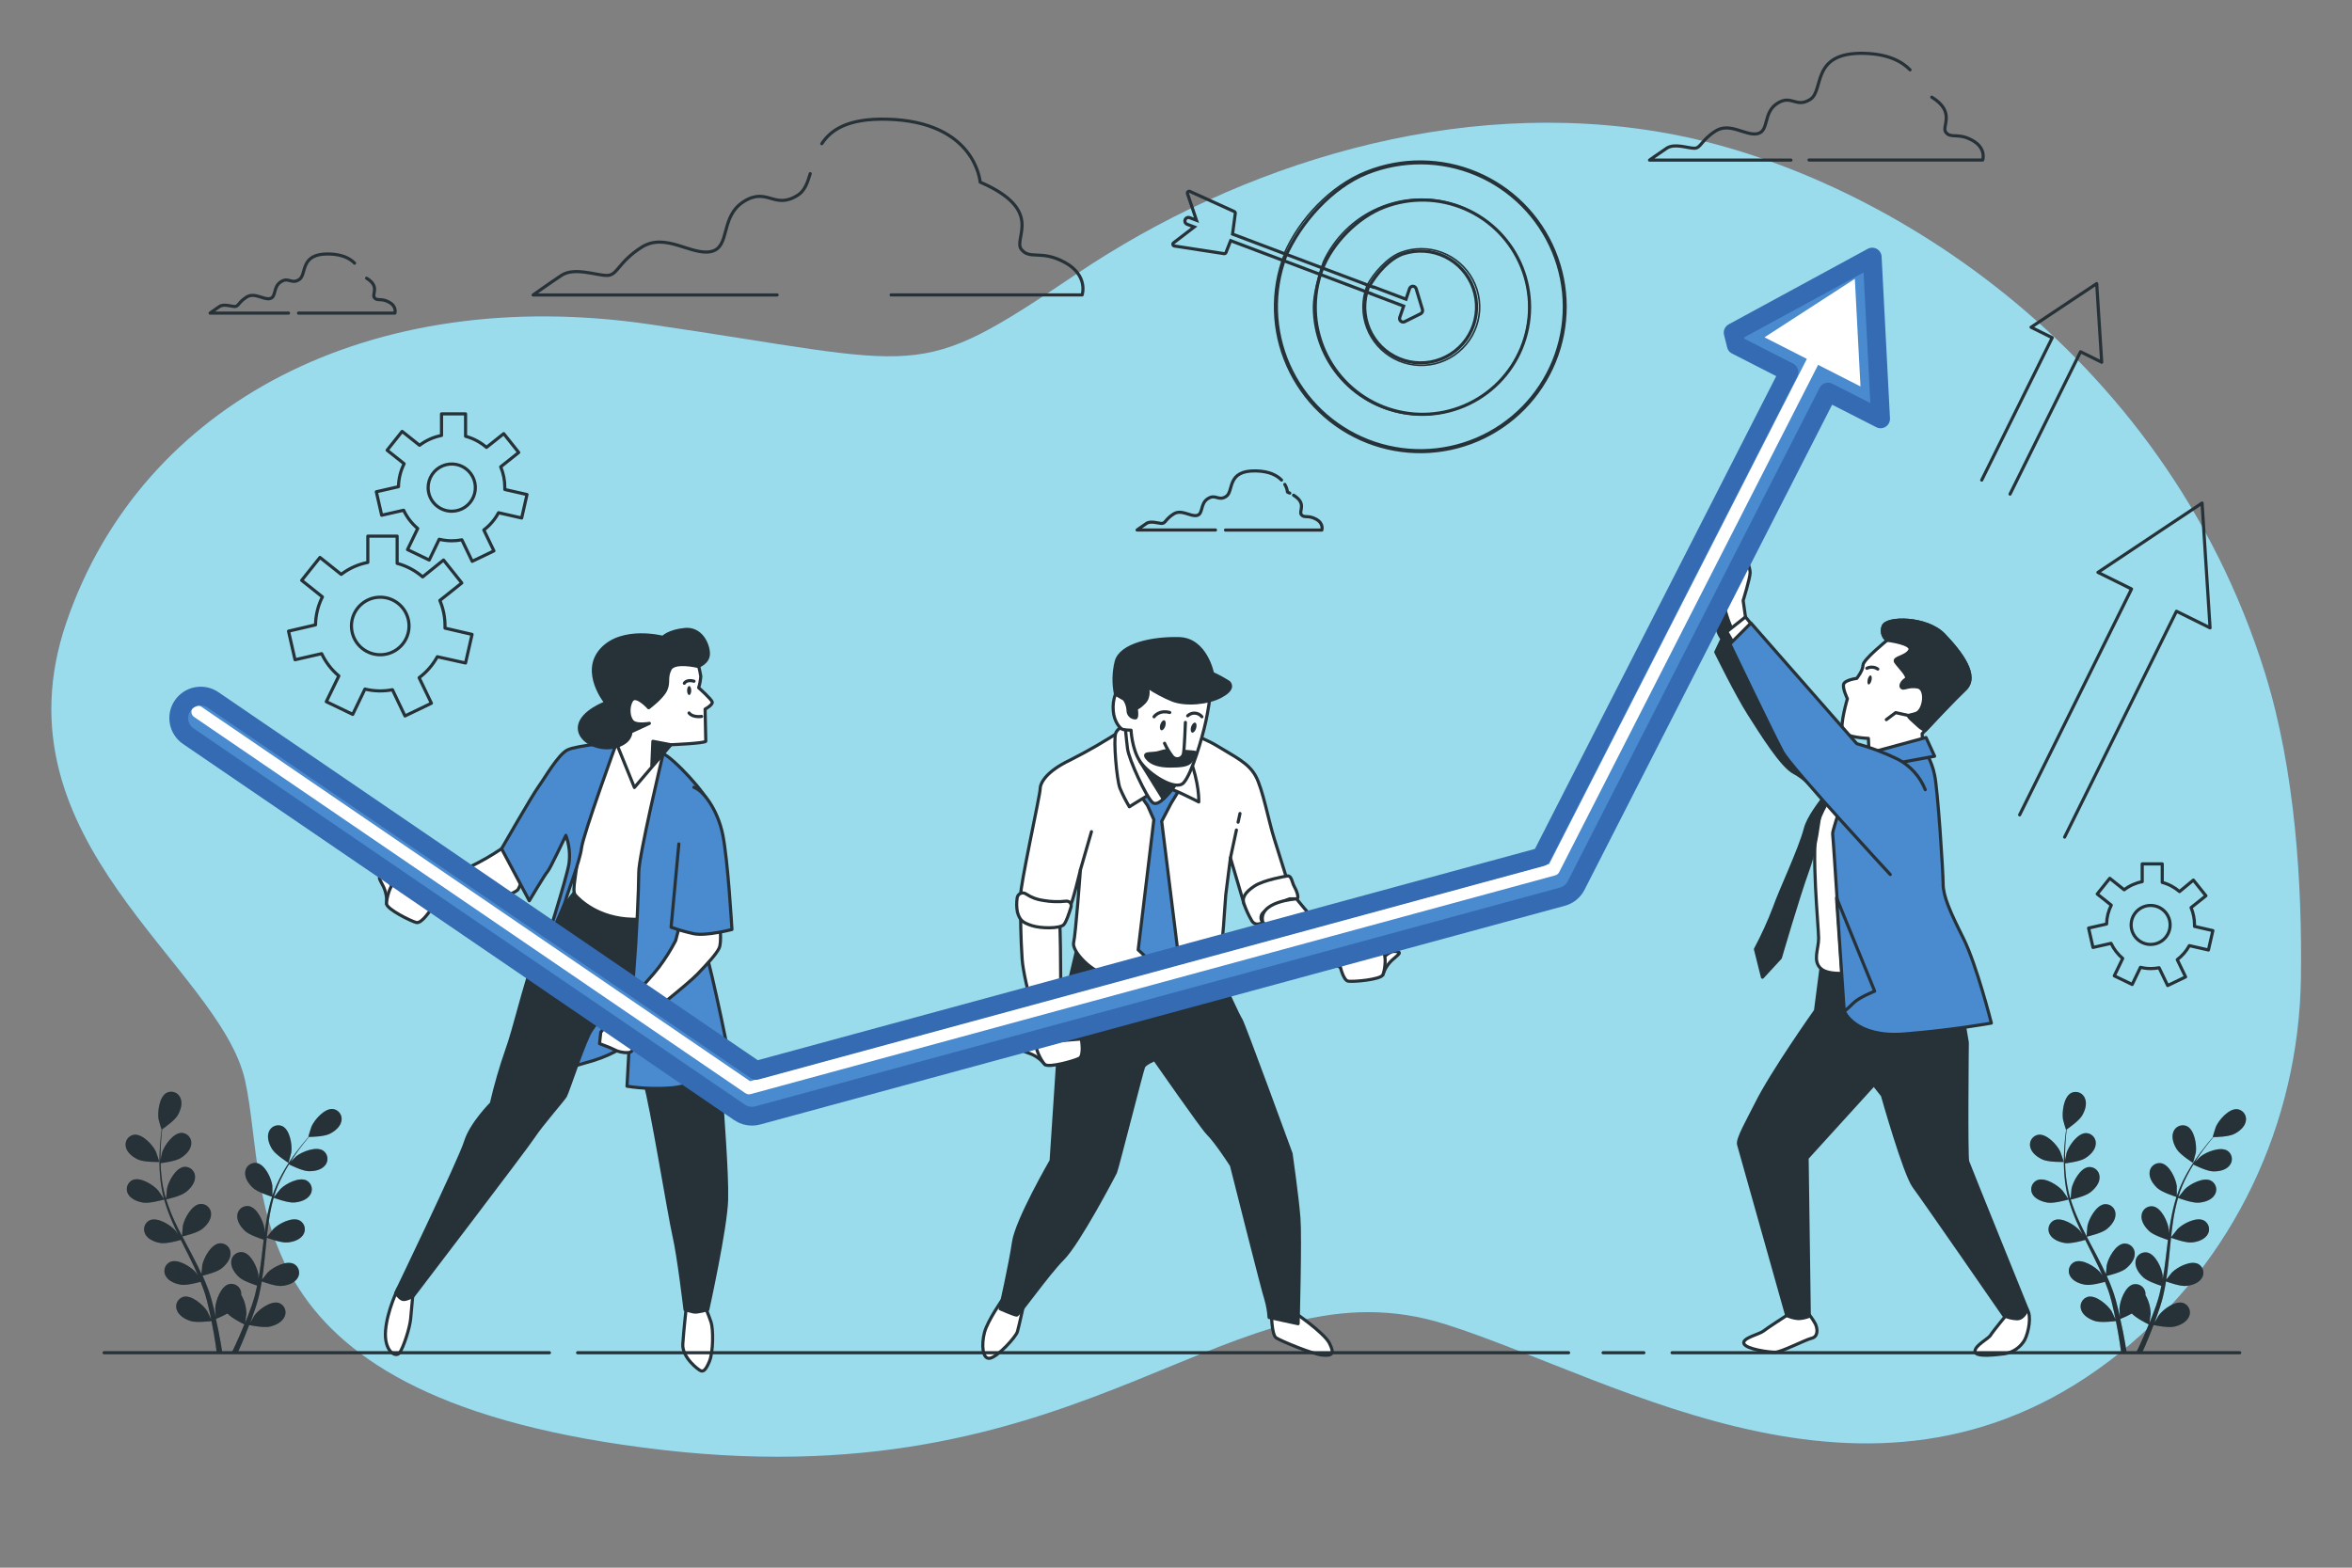 <svg width="750" height="500" viewBox="0 0 750 500" fill="none" xmlns="http://www.w3.org/2000/svg">
<rect x="0" y="0" width="750" height="500" fill="#808080" stroke="none"/>
<g id="Team goals-bro">
<g id="freepik--background-simple--inject-73">
<path id="Vector" d="M676 431.43C712.22 402.43 733.07 358.31 733.71 311.9C734.12 282.64 732.02 245.9 722.19 214.44C689.77 110.71 598.19 54.44 531.19 42.44C464.19 30.44 395.19 52.44 343.19 87.44C291.19 122.44 296.19 116.44 207.19 103.44C118.19 90.44 45.19 128.44 21.19 198.44C-2.81 268.44 70.19 308.11 78.19 344.78C86.19 381.45 72.19 446.44 211.19 462.44C350.19 478.44 392.19 400.44 461.19 422.44C516.71 440.15 599.43 492.82 676 431.43Z" fill="#4A8ACF"/>
<path id="Vector_2" opacity="0.7" d="M676 431.43C712.22 402.43 733.07 358.31 733.71 311.9C734.12 282.64 732.02 245.9 722.19 214.44C689.77 110.71 598.19 54.44 531.19 42.44C464.19 30.44 395.19 52.44 343.19 87.44C291.19 122.44 296.19 116.44 207.19 103.44C118.19 90.44 45.19 128.44 21.19 198.44C-2.81 268.44 70.19 308.11 78.19 344.78C86.19 381.45 72.19 446.44 211.19 462.44C350.19 478.44 392.19 400.44 461.19 422.44C516.71 440.15 599.43 492.82 676 431.43Z" fill="#BCFFF7"/>
</g>
<g id="freepik--Clouds--inject-73">
<path id="Vector_3" d="M408.65 153.11C407.23 151.64 404.78 150.29 400.53 150.19C390.98 149.96 393.53 156.71 390.98 158.34C388.43 159.97 387.72 157.41 385.16 159.04C382.6 160.67 383.76 163.94 381.66 164.4C379.56 164.86 376.77 162.3 374.21 163.94C371.65 165.58 371.64 166.94 370.48 166.94C369.32 166.94 366.98 166.01 365.59 166.94C364.2 167.87 362.59 169.04 362.59 169.04H387.59" stroke="#263238" stroke-linecap="round" stroke-linejoin="round"/>
<path id="Vector_4" d="M411.28 157.28L410.55 156.95C410.439 156.079 410.146 155.24 409.69 154.49" stroke="#263238" stroke-linecap="round" stroke-linejoin="round"/>
<path id="Vector_5" d="M390.78 169.06H421.5C421.5 169.06 422.2 166.96 419.64 165.57C417.08 164.18 415.91 165.33 414.98 164.17C414.05 163.01 416.83 160.62 412.49 157.94" stroke="#263238" stroke-linecap="round" stroke-linejoin="round"/>
</g>
<g id="freepik--Arrows--inject-73">
<path id="Vector_6" d="M658.36 266.99L694.03 194.95L704.74 200.25L702.19 160.44L668.99 182.55L679.7 187.85L644.02 259.89" stroke="#263238" stroke-linecap="round" stroke-linejoin="round"/>
<path id="Vector_7" d="M640.96 157.59L663.44 112.19L670.19 115.53L668.59 90.44L647.66 104.37L654.41 107.71L631.93 153.12" stroke="#263238" stroke-linecap="round" stroke-linejoin="round"/>
</g>
<g id="freepik--Target--inject-73">
<g id="oc">
<path id="Vector_8" d="M409.827 82C414.651 70.927 424.647 59.7 435.861 55.213C447.074 50.725 459.605 50.837 470.737 55.524C481.868 60.211 490.704 69.097 495.33 80.254C499.955 91.412 499.997 103.943 495.447 115.132C490.897 126.32 482.121 135.265 471.021 140.027C459.921 144.789 447.391 144.985 436.148 140.572C424.904 136.16 415.852 127.494 410.954 116.454C406.056 105.413 405.706 92.887 409.98 81.59" stroke="#263238" stroke-miterlimit="10"/>
<path id="Vector_9" d="M409.46 81C414.338 69.794 424.286 59.272 435.631 54.728C446.977 50.185 459.656 50.296 470.92 55.037C482.185 59.779 491.127 68.769 495.808 80.058C500.489 91.348 500.532 104.027 495.928 115.348C491.323 126.67 482.443 135.72 471.211 140.538C459.979 145.356 447.301 145.553 435.925 141.086C424.548 136.62 415.391 127.85 410.437 116.677C405.483 105.504 405.132 92.83 409.46 81.4" stroke="#263238" stroke-width="0.5" stroke-miterlimit="10"/>
</g>
<g id="sc">
<path id="Vector_10" d="M421.59 85.97C424.741 77.577 432.905 69.335 441.267 66.105C449.63 62.874 458.927 63.059 467.155 66.621C475.382 70.182 481.88 76.834 485.248 85.143C488.615 93.451 488.583 102.75 485.158 111.035C481.732 119.32 475.188 125.926 466.936 129.431C458.685 132.935 449.386 133.056 441.046 129.767C432.706 126.479 425.992 120.044 422.353 111.851C418.713 103.658 418.439 94.363 421.59 85.97Z" stroke="#263238" stroke-miterlimit="10"/>
<path id="Vector_11" d="M421.93 83.69C425.441 75.963 431.684 69.807 439.46 66.407C447.236 63.006 455.995 62.601 464.052 65.269C472.108 67.937 478.894 73.49 483.103 80.86C487.312 88.23 488.647 96.895 486.852 105.19C485.056 113.485 480.257 120.823 473.377 125.793C466.498 130.763 458.023 133.013 449.584 132.11C441.145 131.208 433.338 127.217 427.664 120.906C421.991 114.594 418.851 106.407 418.85 97.92C418.842 93.769 420.606 87.241 422.082 83.361" stroke="#263238" stroke-width="0.5" stroke-miterlimit="10"/>
</g>
<g id="fc">
<path id="Vector_12" d="M436.5 91.58C438.676 87.492 443.127 82.36 447.535 80.938C451.942 79.516 456.73 79.864 460.885 81.91C465.04 83.956 468.236 87.538 469.797 91.898C471.358 96.258 471.161 101.055 469.247 105.273C467.334 109.49 463.854 112.798 459.546 114.496C455.237 116.193 450.436 116.148 446.16 114.368C441.884 112.589 438.468 109.216 436.636 104.963C434.803 100.71 434.697 95.91 436.34 91.58V91.49" stroke="#263238" stroke-miterlimit="10"/>
<path id="Vector_13" d="M435.721 91.646L435.83 91.185C437.942 87.16 442.385 82.153 446.635 80.541C450.885 78.93 455.578 78.93 459.828 80.542C464.078 82.155 467.59 85.267 469.701 89.293C471.813 93.318 472.377 97.977 471.288 102.39C470.199 106.803 467.532 110.664 463.79 113.245C460.048 115.825 455.491 116.946 450.979 116.396C446.467 115.846 442.312 113.663 439.3 110.259C436.288 106.855 434.627 102.465 434.63 97.92C434.626 95.675 435.033 93.448 435.83 91.35" stroke="#263238" stroke-width="0.5" stroke-miterlimit="10"/>
</g>
</g>
<g id="freepik--Gears--inject-73">
<path id="Vector_14" d="M698.13 301.6L704.22 302.99L705.63 296.81L699.78 295.47C699.78 295.3 699.78 295.12 699.78 294.95C699.784 293.071 699.41 291.211 698.68 289.48L703.42 285.7L699.42 280.7L695 284.36C693.41 282.98 691.525 281.981 689.49 281.44V275.53H683.1V281.2C681.011 281.612 679.043 282.498 677.35 283.79L672.76 280.13L668.76 285.13L673.24 288.7C672.296 290.562 671.786 292.613 671.75 294.7L666 296L667.41 302.18L673.17 300.87C674.043 302.724 675.309 304.365 676.88 305.68L674.2 311.24L679.91 313.99L682.55 308.51C683.623 308.779 684.724 308.917 685.83 308.92C686.723 308.915 687.613 308.828 688.49 308.66L691.22 314.33L696.94 311.58L694.28 306.07C695.862 304.866 697.174 303.343 698.13 301.6ZM679.57 295C679.57 293.77 679.935 292.567 680.618 291.544C681.302 290.521 682.273 289.724 683.41 289.254C684.546 288.783 685.797 288.66 687.003 288.9C688.21 289.14 689.318 289.732 690.188 290.602C691.058 291.472 691.651 292.58 691.891 293.787C692.131 294.993 692.007 296.244 691.537 297.38C691.066 298.517 690.269 299.488 689.246 300.172C688.223 300.855 687.02 301.22 685.79 301.22C684.14 301.22 682.558 300.565 681.392 299.398C680.225 298.232 679.57 296.65 679.57 295Z" stroke="#263238" stroke-linecap="round" stroke-linejoin="round"/>
</g>
<g id="freepik--character-3--inject-73">
<path id="Vector_15" d="M569.75 419.55C569.75 419.55 563.54 423.55 562.3 424.55C561.06 425.55 555.35 426.79 556.1 428.55C556.85 430.31 564.04 431.28 566.03 431.28C568.02 431.28 575.7 427.28 577.69 426.82C579.68 426.36 579.69 424.09 578.93 422.35C578.11 420.824 577.102 419.406 575.93 418.13L570.72 419.62L569.75 419.55Z" fill="white" stroke="#263238" stroke-linecap="round" stroke-linejoin="round"/>
<path id="Vector_16" d="M640.23 418.87C640.23 418.87 635.51 424.58 634.77 425.82C634.03 427.06 629.77 429.04 629.77 431.03C629.77 433.02 636.97 432.03 639.2 431.77C640.542 431.561 641.819 431.052 642.936 430.279C644.053 429.507 644.981 428.492 645.65 427.31C646.9 424.82 647.89 419.61 646.4 417.63C644.91 415.65 640.23 418.87 640.23 418.87Z" fill="white" stroke="#263238" stroke-linecap="round" stroke-linejoin="round"/>
<path id="Vector_17" d="M580.67 308.93L580.47 310.43L578.93 322.33C578.93 322.33 565.13 341.82 560.08 351.97C557.5 357.15 553.9 363.3 554.4 365.03L569.75 419.55C570.913 420.121 572.177 420.461 573.47 420.55C574.661 420.509 575.836 420.259 576.94 419.81L576.24 369.35L597.54 345.92L600.27 349.39C600.27 349.39 607.34 374.47 610.32 378.44C613.3 382.41 639 419.61 639 419.61C640.324 420.228 641.76 420.569 643.22 420.61C645.46 420.61 646.45 417.61 646.45 417.61C646.45 417.61 627.96 371.96 627.45 370.47C626.94 368.98 627.32 332.47 627.32 332.47L624.32 314.85L620.85 303.68C620.85 303.68 614.4 305.42 603.48 304.92C592.56 304.42 582.14 303.68 582.14 303.68L580.67 308.93Z" fill="#263238" stroke="#263238" stroke-linecap="round" stroke-linejoin="round"/>
<path id="Vector_18" d="M551.38 189.32C551.38 189.32 547.91 194.53 547.38 197.76C547.173 199.909 547.796 202.055 549.12 203.76L547.12 207.98C547.12 207.98 553.82 221.63 557.79 227.83C561.76 234.03 568.21 244.46 572.18 246.45C576.15 248.44 583.84 256.62 583.84 256.62L588.31 246.94C588.31 246.94 575.21 230.51 567 219.1C562.037 212.173 557.479 204.964 553.35 197.51C553.342 195.35 553.509 193.193 553.85 191.06C554.175 189.174 554.339 187.264 554.34 185.35L551.38 189.32Z" fill="#263238" stroke="#263238" stroke-linecap="round" stroke-linejoin="round"/>
<path id="Vector_19" d="M591.59 243.17C591.59 243.17 581.41 255.33 579.43 263.27C577.45 271.21 579.92 295.78 579.92 299.27C579.92 302.76 577.92 306.47 580.67 308.95C583.42 311.43 591.59 310.19 594.56 309.95C597.53 309.71 611.69 309.95 615.91 308.7C620.13 307.45 622.11 305.7 622.11 302.75C622.11 299.8 616.9 276.2 616.11 272.23C615.32 268.26 618.11 254.61 614.38 248.15C610.65 241.69 598.78 240.69 591.59 243.17Z" fill="white" stroke="#263238" stroke-linecap="round" stroke-linejoin="round"/>
<path id="Vector_20" d="M589.85 244.91C589.85 244.91 577.44 257.56 575.7 264.26C573.96 270.96 567.76 283.87 565.78 289.58C564.055 294.084 562.051 298.476 559.78 302.73L562.01 311.66L567.72 305.46C567.72 305.46 573.43 285.85 576.41 277.66C579.39 269.47 579.88 261.78 580.41 259.55C580.94 257.32 589.85 244.91 589.85 244.91Z" fill="#263238" stroke="#263238" stroke-linecap="round" stroke-linejoin="round"/>
<path id="Vector_21" d="M591.59 244.16C591.59 244.16 584.14 264.51 584.39 266C584.64 267.49 588.11 322.58 588.11 322.58C588.11 322.58 591.59 331.02 607.22 329.78C622.85 328.54 635 326.3 635 326.3C635 326.3 630.29 307.69 626.07 299.25C621.85 290.81 619.62 285.85 619.62 281.88C619.62 277.91 617.88 251.36 616.89 247.14C616.458 244.973 615.703 242.883 614.65 240.94L613.17 239.7L591.59 244.16Z" fill="#4A8ACF" stroke="#263238" stroke-linecap="round" stroke-linejoin="round"/>
<path id="Vector_22" d="M585.63 286.35L597.79 316.13C597.79 316.13 592.79 318.13 591.09 319.85C590.137 320.81 589.135 321.721 588.09 322.58L585.63 286.35Z" fill="#4A8ACF" stroke="#263238" stroke-linecap="round" stroke-linejoin="round"/>
<path id="Vector_23" d="M601.76 204.21C601.76 204.21 594.07 210.41 594.07 212.15C594.07 213.89 592.07 216.37 592.07 216.37C592.07 216.37 588.07 216.87 587.85 218.37C587.63 219.87 589.09 222.84 589.09 222.84C589.09 222.84 586.61 231.28 587.61 233.26C588.61 235.24 595.79 235.5 595.79 235.5L596.04 240.96L613.17 238.23L612.92 234.01C612.92 234.01 622.1 224.08 626.57 219.86C631.04 215.64 625.33 208.2 619.87 202.49C614.41 196.78 601.5 196.78 600.51 199.76C600.203 200.537 600.16 201.392 600.385 202.196C600.611 202.999 601.094 203.707 601.76 204.21Z" fill="white" stroke="#263238" stroke-linecap="round" stroke-linejoin="round"/>
<path id="Vector_24" d="M595.31 213.14C595.858 212.867 596.469 212.747 597.079 212.791C597.69 212.835 598.277 213.042 598.78 213.39" stroke="#263238" stroke-linecap="round" stroke-linejoin="round"/>
<path id="Vector_25" d="M595.57 216.72C595.38 217.52 595.5 218.24 595.83 218.31C596.16 218.38 596.59 217.81 596.78 217.01C596.97 216.21 596.85 215.5 596.52 215.42C596.19 215.34 595.76 215.92 595.57 216.72Z" fill="#263238"/>
<path id="Vector_26" d="M619.88 202.47C614.42 196.76 601.51 196.76 600.52 199.74C600.208 200.518 600.16 201.377 600.384 202.185C600.608 202.993 601.092 203.704 601.76 204.21C601.76 204.21 610.2 205.21 608.96 207.44C607.72 209.67 603.5 209.67 604.49 211.16C605.48 212.65 608.96 215.87 607.72 216.62C606.48 217.37 605.72 218.85 606.48 219.35C607.24 219.85 608.48 218.6 611.48 219.1C614.48 219.6 613.71 226.54 610.98 227.54C608.25 228.54 606.98 227.29 611.98 231.76C612.567 232.274 613.246 232.675 613.98 232.94C616.46 230.27 623.07 223.23 626.65 219.84C631 215.62 625.34 208.18 619.88 202.47Z" fill="#263238" stroke="#263238" stroke-linecap="round" stroke-linejoin="round"/>
<path id="Vector_27" d="M608.96 228.28L604.49 227.29L601.51 229.52" stroke="#263238" stroke-linecap="round" stroke-linejoin="round"/>
<path id="Vector_28" d="M614.17 235.23L591.34 241.43L589.85 246.15L616.9 241.19L614.17 235.23Z" fill="#4A8ACF" stroke="#263238" stroke-linecap="round" stroke-linejoin="round"/>
<path id="Vector_29" d="M556.6 196.76L555.85 191.55C555.85 191.55 558.08 184.36 558.08 182.62C558.08 180.88 556.35 176.91 556.35 175.92C556.35 174.93 554.86 173.44 554.35 175.42C553.84 177.4 552.86 184.85 552.86 184.85C552.86 184.85 549.64 190.31 549.86 193.04C550.08 195.77 552.58 201.48 552.58 201.48L557.05 198.75L556.6 196.76Z" fill="white" stroke="#263238" stroke-linecap="round" stroke-linejoin="round"/>
<path id="Vector_30" d="M559.82 200.74L556.6 196.76L550.64 201.48L554.11 207.44L559.82 200.74Z" fill="white" stroke="#263238" stroke-linecap="round" stroke-linejoin="round"/>
<g id="Vector_31">
<path d="M613.92 251.86C612.274 247.698 609.191 244.264 605.23 242.18C601.011 240.11 596.609 238.437 592.08 237.18L558.33 198.72L551.63 205.42C551.63 205.42 565.78 234.95 568.51 239.91C571.24 244.87 602.75 278.91 602.75 278.91" fill="#4A8ACF"/>
<path d="M613.92 251.86C612.274 247.698 609.191 244.264 605.23 242.18C601.011 240.11 596.609 238.437 592.08 237.18L558.33 198.72L551.63 205.42C551.63 205.42 565.78 234.95 568.51 239.91C571.24 244.87 602.75 278.91 602.75 278.91" stroke="#263238" stroke-linecap="round" stroke-linejoin="round"/>
</g>
</g>
<g id="freepik--character-2--inject-73">
<path id="Vector_32" d="M319.69 414.44C319.69 414.44 314.94 421.19 313.94 424.94C312.94 428.69 313.19 433.69 315.69 433.19C318.19 432.69 323.94 426.44 324.44 424.69C324.94 422.94 326.69 414.94 326.69 414.94L320.69 414.44H319.69Z" fill="white" stroke="#263238" stroke-linecap="round" stroke-linejoin="round"/>
<path id="Vector_33" d="M405.44 418.69C405.44 418.69 405.44 425.69 406.94 426.69C408.44 427.69 418.69 431.94 421.69 432.19C424.69 432.44 425.69 431.94 423.94 428.44C422.19 424.94 412.19 418.19 412.19 418.19L405.44 418.69Z" fill="white" stroke="#263238" stroke-linecap="round" stroke-linejoin="round"/>
<path id="Vector_34" d="M343.94 300.44L338.19 324.69L335.19 370.19C335.19 370.19 324.19 389.19 323.19 396.19C322.19 403.19 318.94 417.44 318.94 417.44C318.94 417.44 323.44 419.44 324.19 419.44C324.94 419.44 333.94 406.44 338.94 401.44C343.94 396.44 355.19 374.94 355.69 373.94C356.19 372.94 364.19 341.19 364.69 340.19C365.19 339.19 368.19 337.94 368.19 337.94C368.19 337.94 383.25 359.59 385.07 361.41C387.98 364.32 392.69 371.69 392.69 371.69C392.69 371.69 402.94 412.44 403.69 414.44C404.233 416.314 404.568 418.242 404.69 420.19L413.94 422.19C413.94 422.19 414.69 394.94 414.19 388.44C413.69 381.94 411.69 367.94 411.69 367.94C411.69 367.94 396.44 326.19 395.69 325.19C394.94 324.19 390.44 314.19 390.44 314.19L388.94 304.69C380.146 307.154 370.892 307.497 361.94 305.69C346.94 302.69 343.94 300.44 343.94 300.44Z" fill="#263238" stroke="#263238" stroke-linecap="round" stroke-linejoin="round"/>
<path id="Vector_35" d="M358.07 232.65C352.639 236.24 347.003 239.509 341.19 242.44C333.52 246.11 331.69 249.78 331.69 251.61C331.69 253.44 325.02 283.78 325.52 285.44C326.02 287.1 330.52 289.61 333.36 290.28C336.2 290.95 340.19 290.11 341.02 289.44C341.85 288.77 344.52 277.44 344.52 277.44C344.52 277.44 343.02 297.94 342.36 300.61C341.7 303.28 347.86 310.11 353.86 311.28C359.86 312.45 376.02 312.44 380.19 311.11C384.36 309.78 387.19 309.44 388.52 306.94C389.85 304.44 390.69 286.61 390.86 285.44C391.03 284.27 392.36 273.61 392.36 273.61L396.69 288.28L398.36 291.28C398.36 291.28 399.19 289.44 404.36 286.44C409.53 283.44 411.19 283.11 411.19 283.11C411.19 283.11 408.19 273.28 406.36 267.61C404.53 261.94 402.69 251.61 400.36 247.44C398.03 243.27 393.86 241.44 388.19 237.94C382.52 234.44 374.19 232.44 373.19 231.94C372.19 231.44 363.28 230.7 358.07 232.65Z" fill="white" stroke="#263238" stroke-linecap="round" stroke-linejoin="round"/>
<path id="Vector_36" d="M344.52 277.44L348.04 265.25" stroke="#263238" stroke-linecap="round" stroke-linejoin="round"/>
<path id="Vector_37" d="M394.8 262.23L395.4 259.47" stroke="#263238" stroke-linecap="round" stroke-linejoin="round"/>
<path id="Vector_38" d="M392.36 273.61L394.27 264.73" stroke="#263238" stroke-linecap="round" stroke-linejoin="round"/>
<path id="Vector_39" d="M362.44 251.94L365.94 256.94L367.94 261.44L362.94 302.94L369.94 309.44L375.44 302.19L370.44 261.94L373.44 256.19L377.43 249.66L370.19 245.44L362.44 251.94Z" fill="#4A8ACF" stroke="#263238" stroke-linecap="round" stroke-linejoin="round"/>
<path id="Vector_40" d="M360 230.86C360 230.86 356.53 231.77 355.77 233.86C355.01 235.95 356.07 248.67 357.13 251.39C357.993 253.433 358.995 255.414 360.13 257.32C360.13 257.32 369.41 251.39 371.07 251.09C372.73 250.79 382.26 255.78 382.26 255.78C382.26 255.78 382.56 249.88 379.26 241.57C375.96 233.26 368.26 228.57 364.9 228.26C363.92 228.178 362.937 228.38 362.068 228.841C361.2 229.302 360.482 230.003 360 230.86Z" fill="white" stroke="#263238" stroke-linecap="round" stroke-linejoin="round"/>
<path id="Vector_41" d="M358.62 229.81C358.62 229.81 359.08 235.1 359.53 238.72C359.98 242.34 365.58 254.3 367.53 255.96C369.48 257.62 373.53 252.18 374.94 249.76C375.534 248.659 376.202 247.6 376.94 246.59C376.94 246.59 367.27 241.9 364.25 236.46C361.23 231.02 361.52 228.46 360.16 228.29C358.8 228.12 358.62 229.81 358.62 229.81Z" fill="white" stroke="#263238" stroke-linecap="round" stroke-linejoin="round"/>
<path id="Vector_42" d="M363.5 242.81L370.93 254.81C370.93 254.81 374.35 251.65 374.93 249.81C375.51 247.97 363.5 242.81 363.5 242.81Z" fill="#263238" stroke="#263238" stroke-linecap="round" stroke-linejoin="round"/>
<path id="Vector_43" d="M355.71 221.32C355.065 223.053 354.822 224.91 355 226.75C355.23 230.06 357.12 232.42 358.07 232.65C358.927 232.812 359.798 232.892 360.67 232.89C360.67 232.89 360.9 238.79 363.5 242.81C366.1 246.83 374.84 252.49 377.43 249.66C380.02 246.83 383.34 235.49 384.52 230.06C385.262 226.549 385.813 223.001 386.17 219.43L368.7 215.43L360.43 213.55L355.71 221.32Z" fill="white" stroke="#263238" stroke-linecap="round" stroke-linejoin="round"/>
<path id="Vector_44" d="M365.86 219C365.86 219 366.81 222.07 364.92 224C363.03 225.93 362.32 225.89 362.32 225.89C362.32 225.89 362.79 228.96 362.08 228.96C361.768 228.965 361.458 228.908 361.168 228.79C360.879 228.673 360.616 228.499 360.396 228.277C360.175 228.056 360.002 227.793 359.886 227.503C359.77 227.213 359.713 226.902 359.72 226.59C359.659 225.324 359.251 224.099 358.54 223.05L355.71 221.4C355.024 217.962 355.102 214.415 355.94 211.01C357.36 205.58 367.51 203.45 376.02 203.69C384.53 203.93 386.64 214.79 386.64 214.79C388.44 215.605 390.178 216.551 391.84 217.62C392.55 218.33 393.26 219.98 389.24 222.11C385.22 224.24 378.14 224.94 373.89 223.29C371.075 222.136 368.384 220.699 365.86 219Z" fill="#263238" stroke="#263238" stroke-linecap="round" stroke-linejoin="round"/>
<path id="Vector_45" d="M371.59 231.56C371.31 232.44 370.74 233.04 370.3 232.91C369.86 232.78 369.73 231.91 370 231.07C370.27 230.23 370.85 229.59 371.28 229.73C371.71 229.87 371.86 230.69 371.59 231.56Z" fill="#263238"/>
<path id="Vector_46" d="M381.41 232.32C381.14 233.2 380.56 233.8 380.13 233.66C379.7 233.52 379.55 232.66 379.82 231.83C380.09 231 380.67 230.35 381.11 230.48C381.55 230.61 381.68 231.44 381.41 232.32Z" fill="#263238"/>
<path id="Vector_47" d="M368 228.6C368 228.6 369.52 226.33 373 227.24" stroke="#263238" stroke-linecap="round" stroke-linejoin="round"/>
<path id="Vector_48" d="M378.73 228.29C379.039 227.996 379.406 227.769 379.808 227.624C380.21 227.479 380.637 227.42 381.063 227.449C381.489 227.478 381.904 227.595 382.283 227.793C382.661 227.992 382.994 228.266 383.26 228.6" stroke="#263238" stroke-linecap="round" stroke-linejoin="round"/>
<path id="Vector_49" d="M374 239.18C372.561 239.226 371.137 239.478 369.77 239.93C367.5 240.69 364.18 239.78 365.69 241.75C367.2 243.72 370.07 244.32 373.09 244.32C376.11 244.32 378.84 244.17 379.75 242.81C380.66 241.45 382.01 240.09 380.96 239.93C379.91 239.77 375.82 239.48 375.36 239.48C374.897 239.43 374.441 239.33 374 239.18Z" fill="#263238" stroke="#263238" stroke-linecap="round" stroke-linejoin="round"/>
<g id="Vector_50">
<path d="M378 230.41C378 230.41 377.7 238.72 377.4 240.24C377.352 240.643 377.182 241.022 376.913 241.326C376.644 241.63 376.289 241.845 375.896 241.943C375.502 242.04 375.087 242.016 374.708 241.872C374.328 241.729 374.001 241.474 373.77 241.14C372.81 239.877 371.998 238.508 371.35 237.06" fill="white"/>
<path d="M378 230.41C378 230.41 377.7 238.72 377.4 240.24C377.352 240.643 377.182 241.022 376.913 241.326C376.644 241.63 376.289 241.845 375.896 241.943C375.502 242.04 375.087 242.016 374.708 241.872C374.328 241.729 374.001 241.474 373.77 241.14C372.81 239.877 371.998 238.508 371.35 237.06" stroke="#263238" stroke-linecap="round" stroke-linejoin="round"/>
</g>
<path id="Vector_51" d="M410.19 279.44C410.19 279.44 402.99 280.62 399.99 282.62C396.99 284.62 395.94 286.36 396.69 288.28C397.332 290.166 398.17 291.979 399.19 293.69C400.44 295.69 402.69 294.19 402.69 294.19C402.48 293.966 402.32 293.701 402.218 293.412C402.116 293.123 402.076 292.816 402.1 292.51C402.123 292.204 402.21 291.907 402.355 291.637C402.499 291.366 402.699 291.129 402.94 290.94C404.69 289.19 411.19 286.69 411.19 286.69H413.44C414.44 286.69 413.44 283.94 412.69 282.69C411.94 281.44 411.94 278.94 410.19 279.44Z" fill="white" stroke="#263238" stroke-linecap="round" stroke-linejoin="round"/>
<path id="Vector_52" d="M325.44 291.44C325.44 291.44 325.44 298.69 325.94 305.94C326.44 313.19 332.44 333.44 332.44 333.44L338.44 331.94C338.44 331.94 338.19 312.94 338.19 306.94C338.19 300.94 337.94 293.69 337.94 293.69L325.44 291.44Z" fill="white" stroke="#263238" stroke-linecap="round" stroke-linejoin="round"/>
<path id="Vector_53" d="M324.35 286.39C324.387 286.077 324.506 285.779 324.694 285.526C324.882 285.272 325.133 285.073 325.422 284.947C325.711 284.82 326.028 284.772 326.342 284.806C326.655 284.839 326.955 284.955 327.21 285.14C328.856 286.233 330.731 286.934 332.69 287.19C335.083 287.615 337.525 287.693 339.94 287.42C340.182 287.388 340.428 287.417 340.656 287.504C340.884 287.592 341.087 287.735 341.245 287.921C341.403 288.108 341.512 288.33 341.562 288.569C341.612 288.808 341.601 289.056 341.53 289.29C340.9 291.36 339.95 294.18 339.19 294.94C337.94 296.19 331.94 296.19 328.94 295.19C325.94 294.19 325.19 293.44 324.44 290.94C324.143 289.44 324.112 287.9 324.35 286.39Z" fill="white" stroke="#263238" stroke-linecap="round" stroke-linejoin="round"/>
<path id="Vector_54" d="M440.94 310.94C441.509 309.123 442.544 307.485 443.94 306.19C446.19 304.19 447.19 303.69 444.94 303.44C442.69 303.19 439.94 306.69 439.94 306.69L440.94 310.94Z" fill="white" stroke="#263238" stroke-linecap="round" stroke-linejoin="round"/>
<path id="Vector_55" d="M402.69 294.19C404.217 295.726 405.992 296.994 407.94 297.94C411.69 299.94 430.44 310.19 430.44 310.19L437.19 306.19C437.19 306.19 426.69 301.44 421.94 296.44C417.19 291.44 413.44 286.69 413.44 286.69C413.44 286.69 400.94 287.44 402.69 294.19Z" fill="white" stroke="#263238" stroke-linecap="round" stroke-linejoin="round"/>
<path id="Vector_56" d="M427.19 307.44C427.19 307.44 428.19 312.69 429.94 312.94C431.69 313.19 440.19 312.44 440.94 310.94C441.69 309.44 442.19 304.19 440.94 303.94C439.69 303.69 427.19 307.44 427.19 307.44Z" fill="white" stroke="#263238" stroke-linecap="round" stroke-linejoin="round"/>
<path id="Vector_57" d="M333.2 339.52C332.023 338.02 330.475 336.852 328.71 336.13C325.9 335.06 324.79 334.94 326.81 333.91C328.83 332.88 332.63 335.19 332.63 335.19L333.2 339.52Z" fill="white" stroke="#263238" stroke-linecap="round" stroke-linejoin="round"/>
<path id="Vector_58" d="M344.82 331.39C344.82 331.39 345.74 336.65 344.19 337.5C342.64 338.35 334.43 340.65 333.19 339.5C331.95 338.35 329.63 333.62 330.72 332.95C331.81 332.28 344.82 331.39 344.82 331.39Z" fill="white" stroke="#263238" stroke-linecap="round" stroke-linejoin="round"/>
</g>
<g id="freepik--Plants--inject-73">
<path id="Vector_59" d="M92 370.9C92 370.9 92.87 367.75 92.89 367.55C93.23 365.16 92.47 360.36 90.04 359.18C89.63 358.997 89.187 358.902 88.738 358.901C88.289 358.9 87.845 358.994 87.435 359.176C87.025 359.358 86.657 359.624 86.357 359.957C86.056 360.291 85.829 360.683 85.69 361.11C85.04 362.9 85.87 365.11 86.84 366.6C88 368.38 92 370.9 92 370.9Z" fill="#263238"/>
<path id="Vector_60" d="M44.14 369.86C46.08 370.71 50.81 370.6 50.82 370.6C50.83 370.6 49.82 367.5 49.71 367.31C48.71 365.14 45.38 361.55 42.71 361.91C42.268 361.982 41.846 362.147 41.471 362.393C41.097 362.639 40.779 362.961 40.537 363.339C40.296 363.716 40.136 364.14 40.07 364.583C40.003 365.026 40.03 365.478 40.15 365.91C40.59 367.76 42.49 369.14 44.14 369.86Z" fill="#263238"/>
<path id="Vector_61" d="M45.78 383.58C47.78 383.87 52.01 382.65 52.35 382.58C53.041 384.999 53.897 387.368 54.91 389.67C55.49 391.02 56.12 392.35 56.76 393.67C56.38 393.1 56.03 392.6 55.97 392.53C54.4 390.71 50.28 388.12 47.8 389.17C47.392 389.357 47.028 389.627 46.732 389.964C46.435 390.301 46.213 390.696 46.079 391.124C45.945 391.552 45.903 392.003 45.955 392.449C46.007 392.894 46.151 393.324 46.38 393.71C47.3 395.38 49.5 396.2 51.28 396.46C53.06 396.72 56.71 395.75 57.66 395.46C57.92 395.97 58.16 396.46 58.42 396.99C59.64 399.43 60.88 401.86 62.01 404.27C62.41 405.12 62.77 405.98 63.14 406.83C62.8 406.33 62.5 405.91 62.45 405.83C60.88 404.01 56.76 401.41 54.28 402.47C53.874 402.657 53.511 402.927 53.215 403.263C52.92 403.599 52.698 403.993 52.564 404.42C52.431 404.847 52.388 405.297 52.439 405.741C52.49 406.186 52.633 406.614 52.86 407C53.78 408.66 55.98 409.49 57.76 409.75C59.54 410.01 62.83 409.13 63.97 408.82C64.32 409.7 64.67 410.59 64.97 411.46C65.16 412.06 65.38 412.63 65.54 413.24C65.7 413.85 65.88 414.44 66.04 415.03C66.32 416.19 66.61 417.37 66.85 418.51C67.03 419.29 67.18 420.04 67.33 420.8C66.94 419.95 66.15 418.3 66.07 418.17C64.78 416.17 61.07 412.94 58.49 413.6C58.059 413.723 57.659 413.935 57.316 414.223C56.972 414.511 56.693 414.868 56.497 415.271C56.301 415.674 56.191 416.113 56.177 416.561C56.162 417.009 56.241 417.455 56.41 417.87C57.06 419.66 59.11 420.81 60.83 421.34C62.72 421.92 66.92 421.39 67.44 421.34C67.69 422.59 67.92 423.81 68.13 424.97C68.55 427.38 68.88 429.56 69.13 431.42H70.89C70.59 429.49 70.2 427.21 69.7 424.67C69.45 423.4 69.15 422.04 68.84 420.67C70.103 420.164 71.336 419.583 72.53 418.93C73.91 420.43 77.45 422.18 77.91 422.4C77.43 423.58 76.91 424.73 76.48 425.81C75.56 427.92 74.68 429.81 73.9 431.43H75.8C76.47 429.95 77.2 428.27 77.95 426.43C78.44 425.23 78.95 423.93 79.45 422.6C79.96 422.71 84.11 423.55 86.05 423.11C87.8 422.72 89.93 421.73 90.72 419.99C90.918 419.592 91.03 419.156 91.05 418.712C91.07 418.267 90.996 417.824 90.834 417.409C90.672 416.995 90.425 416.619 90.109 416.306C89.794 415.992 89.416 415.749 89 415.59C86.45 414.73 82.54 417.59 81.11 419.59C81.03 419.71 80.25 421.05 79.77 421.9C79.98 421.36 80.18 420.83 80.38 420.27C80.79 419.15 81.17 418.03 81.57 416.83L82.11 415.04C82.3 414.45 82.42 413.8 82.59 413.17C82.94 411.71 83.22 410.17 83.47 408.7C84.47 409.05 87.92 410.27 89.73 410.14C91.54 410.01 93.73 409.35 94.81 407.76C95.068 407.393 95.246 406.976 95.332 406.536C95.418 406.096 95.41 405.643 95.309 405.206C95.208 404.769 95.016 404.358 94.746 404.001C94.475 403.643 94.133 403.346 93.74 403.13C91.34 401.89 87.04 404.13 85.34 405.87C85.23 405.98 84.14 407.33 83.56 408.09C83.7 407.18 83.85 406.27 83.96 405.34C84.29 402.67 84.55 399.95 84.81 397.24C84.89 396.41 84.98 395.58 85.07 394.76C85.41 394.89 89.52 396.41 91.54 396.27C93.34 396.15 95.59 395.49 96.63 393.89C96.888 393.523 97.065 393.105 97.15 392.665C97.236 392.224 97.227 391.771 97.125 391.334C97.023 390.897 96.83 390.486 96.559 390.129C96.287 389.771 95.944 389.475 95.55 389.26C93.16 388.02 88.86 390.26 87.15 392C87.02 392.13 85.46 394.09 85.08 394.6C85.28 392.78 85.49 390.97 85.76 389.19C86.113 386.764 86.617 384.363 87.27 382C87.43 382.06 91.71 383.68 93.78 383.53C95.57 383.41 97.78 382.75 98.86 381.15C99.118 380.783 99.296 380.366 99.382 379.926C99.468 379.486 99.46 379.033 99.359 378.596C99.258 378.159 99.066 377.748 98.796 377.391C98.525 377.033 98.183 376.736 97.79 376.52C95.39 375.28 91.1 377.52 89.39 379.26C89.28 379.38 88.08 380.86 87.53 381.58L87.4 381.51C88.137 379.176 89.084 376.913 90.23 374.75C90.84 373.55 91.49 372.43 92.15 371.36C92.92 371.75 96.44 373.46 98.32 373.53C100.2 373.6 102.42 373.2 103.63 371.72C103.927 371.384 104.149 370.988 104.282 370.56C104.416 370.132 104.458 369.68 104.405 369.235C104.352 368.789 104.206 368.36 103.976 367.975C103.746 367.59 103.437 367.258 103.07 367C100.83 365.51 96.3 367.31 94.42 368.81C94.32 368.89 93.42 369.81 92.69 370.53C92.99 370.05 93.3 369.53 93.6 369.1C94.73 367.4 95.87 365.92 96.89 364.61C97.47 363.87 98.01 363.21 98.53 362.61C99.53 362.61 103.3 362.48 104.96 361.7C106.62 360.92 108.46 359.5 108.85 357.64C108.958 357.205 108.973 356.752 108.894 356.311C108.815 355.869 108.645 355.45 108.393 355.079C108.141 354.708 107.813 354.394 107.432 354.159C107.051 353.923 106.624 353.77 106.18 353.71C103.5 353.42 100.31 357.1 99.33 359.3C99.24 359.49 98.26 362.62 98.33 362.62H98.39C97.88 363.2 97.34 363.82 96.77 364.52C95.77 365.81 94.55 367.27 93.38 368.96C92.093 370.752 90.917 372.623 89.86 374.56C88.664 376.725 87.66 378.99 86.86 381.33C86.86 381.33 86.86 381.33 86.86 381.41C86.86 380.62 86.86 378.41 86.86 378.24C86.56 375.85 84.55 371.42 81.86 370.93C81.417 370.859 80.965 370.883 80.532 370.999C80.099 371.115 79.695 371.322 79.348 371.605C79 371.888 78.716 372.242 78.515 372.643C78.314 373.043 78.2 373.482 78.18 373.93C78.02 375.83 79.4 377.73 80.74 378.93C82.25 380.28 86.45 381.59 86.74 381.69C85.999 384.086 85.418 386.528 85 389C84.75 390.44 84.53 391.91 84.34 393.37C84.34 392.69 84.34 392.08 84.34 391.99C84.03 389.61 82.03 385.17 79.34 384.68C78.897 384.611 78.445 384.635 78.013 384.752C77.581 384.869 77.178 385.076 76.831 385.359C76.484 385.642 76.2 385.995 75.998 386.395C75.796 386.795 75.681 387.233 75.66 387.68C75.51 389.58 76.88 391.48 78.22 392.68C79.56 393.88 83.15 395.08 84.09 395.39L83.88 397.08C83.56 399.79 83.25 402.49 82.88 405.13C82.74 406.06 82.57 406.97 82.41 407.89C82.41 407.28 82.41 406.77 82.41 406.69C82.1 404.3 80.1 399.87 77.41 399.38C76.967 399.309 76.515 399.333 76.082 399.449C75.649 399.565 75.245 399.772 74.898 400.055C74.55 400.339 74.266 400.692 74.065 401.093C73.864 401.493 73.75 401.932 73.73 402.38C73.57 404.28 74.95 406.18 76.29 407.38C77.63 408.58 80.87 409.66 81.99 410.03C81.79 410.96 81.6 411.89 81.37 412.78C81.19 413.39 81.07 413.98 80.86 414.58L80.29 416.36C79.88 417.47 79.47 418.62 79.05 419.7C78.76 420.45 78.47 421.16 78.18 421.88C78.33 420.95 78.58 419.13 78.58 418.98C78.547 416.871 77.976 414.806 76.92 412.98C76.94 412.744 76.94 412.506 76.92 412.27C76.865 411.825 76.716 411.397 76.484 411.014C76.253 410.631 75.943 410.3 75.575 410.045C75.207 409.789 74.789 409.614 74.349 409.53C73.909 409.447 73.456 409.457 73.02 409.56C70.41 410.26 68.76 414.84 68.63 417.24C68.63 417.38 68.72 418.93 68.8 419.91C68.66 419.34 68.54 418.79 68.4 418.21C68.13 417.05 67.82 415.91 67.5 414.68L66.96 412.9C66.79 412.3 66.53 411.68 66.33 411.07C65.81 409.66 65.22 408.26 64.59 406.86C65.59 406.62 69.17 405.71 70.59 404.6C72.01 403.49 73.53 401.72 73.51 399.81C73.522 399.357 73.438 398.906 73.262 398.488C73.087 398.071 72.824 397.695 72.492 397.386C72.16 397.078 71.766 396.844 71.336 396.7C70.906 396.555 70.451 396.504 70 396.55C67.31 396.84 65 401.12 64.5 403.48C64.5 403.62 64.31 405.36 64.24 406.31C63.86 405.47 63.48 404.63 63.06 403.8C61.86 401.38 60.58 398.97 59.3 396.57C58.91 395.83 58.53 395.09 58.15 394.35C58.51 394.27 62.77 393.28 64.38 392.05C65.81 390.95 67.32 389.16 67.31 387.26C67.322 386.809 67.238 386.36 67.064 385.944C66.889 385.527 66.629 385.153 66.299 384.845C65.969 384.536 65.577 384.302 65.15 384.156C64.723 384.011 64.269 383.957 63.82 384C61.14 384.29 58.82 388.56 58.32 390.92C58.32 391.1 58.06 393.59 58.04 394.23C57.19 392.6 56.36 390.97 55.61 389.34C54.595 387.125 53.724 384.847 53 382.52C53.17 382.52 57.63 381.52 59.27 380.21C60.7 379.11 62.21 377.32 62.2 375.42C62.213 374.972 62.131 374.526 61.959 374.111C61.788 373.696 61.531 373.323 61.206 373.014C60.88 372.705 60.493 372.469 60.07 372.32C59.647 372.171 59.197 372.113 58.75 372.15C56.07 372.44 53.75 376.71 53.26 379.07C53.26 379.23 53.05 381.13 52.99 382.07H52.84C52.165 379.713 51.703 377.3 51.46 374.86C51.31 373.52 51.24 372.23 51.21 370.98C52.06 370.87 55.93 370.36 57.54 369.39C59.15 368.42 60.78 366.84 60.98 364.94C61.041 364.496 61.007 364.045 60.882 363.615C60.756 363.185 60.542 362.787 60.252 362.445C59.963 362.104 59.604 361.827 59.201 361.633C58.797 361.44 58.358 361.333 57.91 361.32C55.21 361.32 52.43 365.32 51.68 367.59C51.68 367.72 51.37 369.03 51.19 369.99C51.19 369.42 51.19 368.84 51.19 368.29C51.19 366.29 51.33 364.39 51.45 362.73C51.53 361.79 51.63 360.94 51.72 360.15C52.5 359.62 55.62 357.41 56.58 355.84C57.54 354.27 58.28 352.08 57.58 350.31C57.431 349.888 57.194 349.502 56.885 349.177C56.576 348.853 56.203 348.597 55.788 348.427C55.374 348.257 54.928 348.177 54.48 348.191C54.032 348.205 53.593 348.314 53.19 348.51C50.79 349.75 50.19 354.57 50.56 356.95C50.56 357.15 51.5 360.3 51.56 360.28C51.45 361.04 51.35 361.86 51.25 362.76C51.09 364.41 50.92 366.28 50.87 368.33C50.787 370.535 50.84 372.742 51.03 374.94C51.214 377.409 51.622 379.855 52.25 382.25V382.33C51.82 381.66 50.57 379.84 50.46 379.71C48.89 377.89 44.77 375.29 42.29 376.35C41.883 376.536 41.519 376.805 41.222 377.141C40.926 377.477 40.704 377.871 40.57 378.298C40.436 378.726 40.393 379.176 40.445 379.621C40.497 380.066 40.642 380.495 40.87 380.88C41.8 382.49 44 383.32 45.78 383.58Z" fill="#263238"/>
<path id="Vector_62" opacity="0.3" d="M44.14 369.86C46.08 370.71 50.81 370.6 50.82 370.6C50.83 370.6 49.82 367.5 49.71 367.31C48.71 365.14 45.38 361.55 42.71 361.91C42.268 361.982 41.846 362.147 41.471 362.393C41.097 362.639 40.779 362.961 40.537 363.339C40.296 363.716 40.136 364.14 40.07 364.583C40.003 365.026 40.03 365.478 40.15 365.91C40.59 367.76 42.49 369.14 44.14 369.86Z" fill="#263238"/>
<path id="Vector_63" opacity="0.3" d="M92 370.9C92 370.9 92.87 367.75 92.89 367.55C93.23 365.16 92.47 360.36 90.04 359.18C89.63 358.997 89.187 358.902 88.738 358.901C88.289 358.9 87.845 358.994 87.435 359.176C87.025 359.358 86.657 359.624 86.357 359.957C86.056 360.291 85.829 360.683 85.69 361.11C85.04 362.9 85.87 365.11 86.84 366.6C88 368.38 92 370.9 92 370.9Z" fill="#263238"/>
<path id="Vector_64" opacity="0.3" d="M45.78 383.58C47.78 383.87 52.01 382.65 52.35 382.58C53.041 384.999 53.897 387.368 54.91 389.67C55.49 391.02 56.12 392.35 56.76 393.67C56.38 393.1 56.03 392.6 55.97 392.53C54.4 390.71 50.28 388.12 47.8 389.17C47.392 389.357 47.028 389.627 46.732 389.964C46.435 390.301 46.213 390.696 46.079 391.124C45.945 391.552 45.903 392.003 45.955 392.449C46.007 392.894 46.151 393.324 46.38 393.71C47.3 395.38 49.5 396.2 51.28 396.46C53.06 396.72 56.71 395.75 57.66 395.46C57.92 395.97 58.16 396.46 58.42 396.99C59.64 399.43 60.88 401.86 62.01 404.27C62.41 405.12 62.77 405.98 63.14 406.83C62.8 406.33 62.5 405.91 62.45 405.83C60.88 404.01 56.76 401.41 54.28 402.47C53.874 402.657 53.511 402.927 53.215 403.263C52.92 403.599 52.698 403.993 52.564 404.42C52.431 404.847 52.388 405.297 52.439 405.741C52.49 406.186 52.633 406.614 52.86 407C53.78 408.66 55.98 409.49 57.76 409.75C59.54 410.01 62.83 409.13 63.97 408.82C64.32 409.7 64.67 410.59 64.97 411.46C65.16 412.06 65.38 412.63 65.54 413.24C65.7 413.85 65.88 414.44 66.04 415.03C66.32 416.19 66.61 417.37 66.85 418.51C67.03 419.29 67.18 420.04 67.33 420.8C66.94 419.95 66.15 418.3 66.07 418.17C64.78 416.17 61.07 412.94 58.49 413.6C58.059 413.723 57.659 413.935 57.316 414.223C56.972 414.511 56.693 414.868 56.497 415.271C56.301 415.674 56.191 416.113 56.177 416.561C56.162 417.009 56.241 417.455 56.41 417.87C57.06 419.66 59.11 420.81 60.83 421.34C62.72 421.92 66.92 421.39 67.44 421.34C67.69 422.59 67.92 423.81 68.13 424.97C68.55 427.38 68.88 429.56 69.13 431.42H70.89C70.59 429.49 70.2 427.21 69.7 424.67C69.45 423.4 69.15 422.04 68.84 420.67C70.103 420.164 71.336 419.583 72.53 418.93C73.91 420.43 77.45 422.18 77.91 422.4C77.43 423.58 76.91 424.73 76.48 425.81C75.56 427.92 74.68 429.81 73.9 431.43H75.8C76.47 429.95 77.2 428.27 77.95 426.43C78.44 425.23 78.95 423.93 79.45 422.6C79.96 422.71 84.11 423.55 86.05 423.11C87.8 422.72 89.93 421.73 90.72 419.99C90.918 419.592 91.03 419.156 91.05 418.712C91.07 418.267 90.996 417.824 90.834 417.409C90.672 416.995 90.425 416.619 90.109 416.306C89.794 415.992 89.416 415.749 89 415.59C86.45 414.73 82.54 417.59 81.11 419.59C81.03 419.71 80.25 421.05 79.77 421.9C79.98 421.36 80.18 420.83 80.38 420.27C80.79 419.15 81.17 418.03 81.57 416.83L82.11 415.04C82.3 414.45 82.42 413.8 82.59 413.17C82.94 411.71 83.22 410.17 83.47 408.7C84.47 409.05 87.92 410.27 89.73 410.14C91.54 410.01 93.73 409.35 94.81 407.76C95.068 407.393 95.246 406.976 95.332 406.536C95.418 406.096 95.41 405.643 95.309 405.206C95.208 404.769 95.016 404.358 94.746 404.001C94.475 403.643 94.133 403.346 93.74 403.13C91.34 401.89 87.04 404.13 85.34 405.87C85.23 405.98 84.14 407.33 83.56 408.09C83.7 407.18 83.85 406.27 83.96 405.34C84.29 402.67 84.55 399.95 84.81 397.24C84.89 396.41 84.98 395.58 85.07 394.76C85.41 394.89 89.52 396.41 91.54 396.27C93.34 396.15 95.59 395.49 96.63 393.89C96.888 393.523 97.065 393.105 97.15 392.665C97.236 392.224 97.227 391.771 97.125 391.334C97.023 390.897 96.83 390.486 96.559 390.129C96.287 389.771 95.944 389.475 95.55 389.26C93.16 388.02 88.86 390.26 87.15 392C87.02 392.13 85.46 394.09 85.08 394.6C85.28 392.78 85.49 390.97 85.76 389.19C86.113 386.764 86.617 384.363 87.27 382C87.43 382.06 91.71 383.68 93.78 383.53C95.57 383.41 97.78 382.75 98.86 381.15C99.118 380.783 99.296 380.366 99.382 379.926C99.468 379.486 99.46 379.033 99.359 378.596C99.258 378.159 99.066 377.748 98.796 377.391C98.525 377.033 98.183 376.736 97.79 376.52C95.39 375.28 91.1 377.52 89.39 379.26C89.28 379.38 88.08 380.86 87.53 381.58L87.4 381.51C88.137 379.176 89.084 376.913 90.23 374.75C90.84 373.55 91.49 372.43 92.15 371.36C92.92 371.75 96.44 373.46 98.32 373.53C100.2 373.6 102.42 373.2 103.63 371.72C103.927 371.384 104.149 370.988 104.282 370.56C104.416 370.132 104.458 369.68 104.405 369.235C104.352 368.789 104.206 368.36 103.976 367.975C103.746 367.59 103.437 367.258 103.07 367C100.83 365.51 96.3 367.31 94.42 368.81C94.32 368.89 93.42 369.81 92.69 370.53C92.99 370.05 93.3 369.53 93.6 369.1C94.73 367.4 95.87 365.92 96.89 364.61C97.47 363.87 98.01 363.21 98.53 362.61C99.53 362.61 103.3 362.48 104.96 361.7C106.62 360.92 108.46 359.5 108.85 357.64C108.958 357.205 108.973 356.752 108.894 356.311C108.815 355.869 108.645 355.45 108.393 355.079C108.141 354.708 107.813 354.394 107.432 354.159C107.051 353.923 106.624 353.77 106.18 353.71C103.5 353.42 100.31 357.1 99.33 359.3C99.24 359.49 98.26 362.62 98.33 362.62H98.39C97.88 363.2 97.34 363.82 96.77 364.52C95.77 365.81 94.55 367.27 93.38 368.96C92.093 370.752 90.917 372.623 89.86 374.56C88.664 376.725 87.66 378.99 86.86 381.33C86.86 381.33 86.86 381.33 86.86 381.41C86.86 380.62 86.86 378.41 86.86 378.24C86.56 375.85 84.55 371.42 81.86 370.93C81.417 370.859 80.965 370.883 80.532 370.999C80.099 371.115 79.695 371.322 79.348 371.605C79 371.888 78.716 372.242 78.515 372.643C78.314 373.043 78.2 373.482 78.18 373.93C78.02 375.83 79.4 377.73 80.74 378.93C82.25 380.28 86.45 381.59 86.74 381.69C85.999 384.086 85.418 386.528 85 389C84.75 390.44 84.53 391.91 84.34 393.37C84.34 392.69 84.34 392.08 84.34 391.99C84.03 389.61 82.03 385.17 79.34 384.68C78.897 384.611 78.445 384.635 78.013 384.752C77.581 384.869 77.178 385.076 76.831 385.359C76.484 385.642 76.2 385.995 75.998 386.395C75.796 386.795 75.681 387.233 75.66 387.68C75.51 389.58 76.88 391.48 78.22 392.68C79.56 393.88 83.15 395.08 84.09 395.39L83.88 397.08C83.56 399.79 83.25 402.49 82.88 405.13C82.74 406.06 82.57 406.97 82.41 407.89C82.41 407.28 82.41 406.77 82.41 406.69C82.1 404.3 80.1 399.87 77.41 399.38C76.967 399.309 76.515 399.333 76.082 399.449C75.649 399.565 75.245 399.772 74.898 400.055C74.55 400.339 74.266 400.692 74.065 401.093C73.864 401.493 73.75 401.932 73.73 402.38C73.57 404.28 74.95 406.18 76.29 407.38C77.63 408.58 80.87 409.66 81.99 410.03C81.79 410.96 81.6 411.89 81.37 412.78C81.19 413.39 81.07 413.98 80.86 414.58L80.29 416.36C79.88 417.47 79.47 418.62 79.05 419.7C78.76 420.45 78.47 421.16 78.18 421.88C78.33 420.95 78.58 419.13 78.58 418.98C78.547 416.871 77.976 414.806 76.92 412.98C76.94 412.744 76.94 412.506 76.92 412.27C76.865 411.825 76.716 411.397 76.484 411.014C76.253 410.631 75.943 410.3 75.575 410.045C75.207 409.789 74.789 409.614 74.349 409.53C73.909 409.447 73.456 409.457 73.02 409.56C70.41 410.26 68.76 414.84 68.63 417.24C68.63 417.38 68.72 418.93 68.8 419.91C68.66 419.34 68.54 418.79 68.4 418.21C68.13 417.05 67.82 415.91 67.5 414.68L66.96 412.9C66.79 412.3 66.53 411.68 66.33 411.07C65.81 409.66 65.22 408.26 64.59 406.86C65.59 406.62 69.17 405.71 70.59 404.6C72.01 403.49 73.53 401.72 73.51 399.81C73.522 399.357 73.438 398.906 73.262 398.488C73.087 398.071 72.824 397.695 72.492 397.386C72.16 397.078 71.766 396.844 71.336 396.7C70.906 396.555 70.451 396.504 70 396.55C67.31 396.84 65 401.12 64.5 403.48C64.5 403.62 64.31 405.36 64.24 406.31C63.86 405.47 63.48 404.63 63.06 403.8C61.86 401.38 60.58 398.97 59.3 396.57C58.91 395.83 58.53 395.09 58.15 394.35C58.51 394.27 62.77 393.28 64.38 392.05C65.81 390.95 67.32 389.16 67.31 387.26C67.322 386.809 67.238 386.36 67.064 385.944C66.889 385.527 66.629 385.153 66.299 384.845C65.969 384.536 65.577 384.302 65.15 384.156C64.723 384.011 64.269 383.957 63.82 384C61.14 384.29 58.82 388.56 58.32 390.92C58.32 391.1 58.06 393.59 58.04 394.23C57.19 392.6 56.36 390.97 55.61 389.34C54.595 387.125 53.724 384.847 53 382.52C53.17 382.52 57.63 381.52 59.27 380.21C60.7 379.11 62.21 377.32 62.2 375.42C62.213 374.972 62.131 374.526 61.959 374.111C61.788 373.696 61.531 373.323 61.206 373.014C60.88 372.705 60.493 372.469 60.07 372.32C59.647 372.171 59.197 372.113 58.75 372.15C56.07 372.44 53.75 376.71 53.26 379.07C53.26 379.23 53.05 381.13 52.99 382.07H52.84C52.165 379.713 51.703 377.3 51.46 374.86C51.31 373.52 51.24 372.23 51.21 370.98C52.06 370.87 55.93 370.36 57.54 369.39C59.15 368.42 60.78 366.84 60.98 364.94C61.041 364.496 61.007 364.045 60.882 363.615C60.756 363.185 60.542 362.787 60.252 362.445C59.963 362.104 59.604 361.827 59.201 361.633C58.797 361.44 58.358 361.333 57.91 361.32C55.21 361.32 52.43 365.32 51.68 367.59C51.68 367.72 51.37 369.03 51.19 369.99C51.19 369.42 51.19 368.84 51.19 368.29C51.19 366.29 51.33 364.39 51.45 362.73C51.53 361.79 51.63 360.94 51.72 360.15C52.5 359.62 55.62 357.41 56.58 355.84C57.54 354.27 58.28 352.08 57.58 350.31C57.431 349.888 57.194 349.502 56.885 349.177C56.576 348.853 56.203 348.597 55.788 348.427C55.374 348.257 54.928 348.177 54.48 348.191C54.032 348.205 53.593 348.314 53.19 348.51C50.79 349.75 50.19 354.57 50.56 356.95C50.56 357.15 51.5 360.3 51.56 360.28C51.45 361.04 51.35 361.86 51.25 362.76C51.09 364.41 50.92 366.28 50.87 368.33C50.787 370.535 50.84 372.742 51.03 374.94C51.214 377.409 51.622 379.855 52.25 382.25V382.33C51.82 381.66 50.57 379.84 50.46 379.71C48.89 377.89 44.77 375.29 42.29 376.35C41.883 376.536 41.519 376.805 41.222 377.141C40.926 377.477 40.704 377.871 40.57 378.298C40.436 378.726 40.393 379.176 40.445 379.621C40.497 380.066 40.642 380.495 40.87 380.88C41.8 382.49 44 383.32 45.78 383.58Z" fill="#263238"/>
<path id="Vector_65" d="M699.32 370.9C699.32 370.9 700.18 367.75 700.21 367.55C700.54 365.16 699.78 360.36 697.35 359.18C696.94 358.997 696.497 358.902 696.048 358.901C695.599 358.9 695.155 358.994 694.745 359.176C694.335 359.358 693.967 359.624 693.667 359.957C693.366 360.291 693.139 360.683 693 361.11C692.35 362.9 693.18 365.11 694.16 366.6C695.3 368.38 699.31 370.9 699.32 370.9Z" fill="#263238"/>
<path id="Vector_66" d="M651.41 369.86C653.35 370.71 658.08 370.6 658.09 370.6C658.1 370.6 657.09 367.5 656.98 367.31C655.98 365.14 652.66 361.55 649.98 361.91C649.538 361.982 649.116 362.147 648.742 362.393C648.367 362.639 648.049 362.961 647.807 363.339C647.566 363.716 647.407 364.14 647.34 364.583C647.273 365.026 647.3 365.478 647.42 365.91C647.86 367.76 649.76 369.14 651.41 369.86Z" fill="#263238"/>
<path id="Vector_67" d="M653.05 383.58C655.05 383.87 659.28 382.65 659.62 382.58C660.316 384.997 661.171 387.366 662.18 389.67C662.76 391.02 663.39 392.35 664.04 393.67L663.25 392.53C661.67 390.71 657.55 388.12 655.07 389.17C654.663 389.358 654.301 389.629 654.005 389.966C653.709 390.303 653.488 390.698 653.354 391.125C653.22 391.553 653.177 392.004 653.228 392.449C653.279 392.894 653.423 393.324 653.65 393.71C654.57 395.38 656.77 396.2 658.55 396.46C660.33 396.72 663.98 395.75 664.94 395.46L665.69 396.99C666.91 399.43 668.15 401.86 669.28 404.27C669.68 405.12 670.05 405.98 670.41 406.83C670.07 406.33 669.78 405.91 669.73 405.83C668.15 404.01 664.03 401.41 661.55 402.47C661.142 402.657 660.778 402.927 660.482 403.264C660.185 403.601 659.963 403.996 659.829 404.424C659.695 404.852 659.653 405.303 659.705 405.749C659.757 406.194 659.901 406.624 660.13 407.01C661.05 408.67 663.25 409.5 665.03 409.76C666.81 410.02 670.11 409.14 671.24 408.83C671.59 409.71 671.94 410.6 672.24 411.47C672.43 412.07 672.66 412.64 672.81 413.25C672.96 413.86 673.15 414.45 673.31 415.04C673.59 416.2 673.88 417.38 674.12 418.52C674.3 419.3 674.45 420.05 674.6 420.81C674.22 419.96 673.42 418.31 673.34 418.18C672.06 416.18 668.34 412.95 665.76 413.61C665.329 413.733 664.929 413.945 664.585 414.233C664.242 414.521 663.963 414.878 663.767 415.281C663.571 415.684 663.462 416.123 663.447 416.571C663.432 417.019 663.511 417.465 663.68 417.88C664.33 419.67 666.38 420.82 668.1 421.35C669.99 421.93 674.19 421.4 674.71 421.35C674.96 422.6 675.2 423.82 675.4 424.98C675.82 427.39 676.15 429.57 676.4 431.43H678.16C677.86 429.5 677.47 427.22 676.97 424.68C676.72 423.41 676.43 422.05 676.11 420.68C677.373 420.174 678.606 419.593 679.8 418.94C681.18 420.44 684.72 422.19 685.18 422.41C684.7 423.59 684.18 424.74 683.75 425.82C682.83 427.93 681.96 429.82 681.17 431.44H683.08C683.74 429.96 684.47 428.28 685.22 426.44C685.72 425.24 686.22 423.94 686.72 422.61C687.23 422.72 691.38 423.56 693.32 423.12C695.08 422.73 697.2 421.74 697.99 420C698.189 419.598 698.3 419.159 698.317 418.71C698.335 418.262 698.257 417.816 698.09 417.4C697.923 416.983 697.67 416.607 697.348 416.295C697.026 415.984 696.641 415.743 696.22 415.59C693.67 414.73 689.76 417.59 688.33 419.59C688.25 419.71 687.47 421.05 686.99 421.9C687.2 421.36 687.4 420.83 687.6 420.27C688.01 419.15 688.39 418.03 688.79 416.83L689.33 415.04C689.52 414.45 689.65 413.8 689.81 413.17C690.16 411.71 690.44 410.17 690.69 408.7C691.69 409.05 695.15 410.27 696.95 410.14C698.75 410.01 700.95 409.35 702.03 407.76C702.288 407.393 702.466 406.976 702.552 406.536C702.638 406.096 702.63 405.643 702.529 405.206C702.428 404.769 702.236 404.358 701.966 404.001C701.696 403.643 701.353 403.346 700.96 403.13C698.56 401.89 694.26 404.13 692.56 405.87C692.45 405.98 691.36 407.33 690.78 408.09C690.92 407.18 691.07 406.27 691.18 405.34C691.52 402.67 691.77 399.95 692.03 397.24C692.11 396.41 692.2 395.58 692.29 394.76C692.64 394.89 696.74 396.41 698.76 396.27C700.56 396.15 702.76 395.49 703.85 393.89C704.106 393.523 704.283 393.106 704.368 392.666C704.453 392.226 704.445 391.773 704.344 391.337C704.244 390.901 704.052 390.49 703.783 390.132C703.513 389.775 703.172 389.477 702.78 389.26C700.38 388.02 696.08 390.26 694.37 392C694.24 392.13 692.68 394.09 692.31 394.6C692.5 392.78 692.71 390.97 692.99 389.19C693.354 386.783 693.872 384.401 694.54 382.06C694.7 382.12 698.98 383.74 701.05 383.59C702.85 383.47 705.1 382.81 706.14 381.21C706.396 380.842 706.572 380.425 706.657 379.984C706.741 379.544 706.732 379.091 706.63 378.655C706.528 378.218 706.336 377.808 706.065 377.451C705.795 377.093 705.452 376.797 705.06 376.58C702.67 375.34 698.37 377.58 696.66 379.32C696.55 379.44 695.35 380.92 694.8 381.64L694.67 381.57C695.407 379.236 696.354 376.973 697.5 374.81C698.11 373.61 698.76 372.49 699.42 371.42C700.19 371.81 703.71 373.52 705.59 373.59C707.47 373.66 709.7 373.26 710.9 371.78C711.197 371.444 711.42 371.049 711.554 370.622C711.689 370.194 711.731 369.742 711.679 369.297C711.627 368.852 711.482 368.422 711.253 368.037C711.024 367.651 710.716 367.318 710.35 367.06C708.1 365.57 703.58 367.37 701.69 368.87C701.59 368.95 700.64 369.87 699.96 370.59C700.26 370.11 700.57 369.59 700.87 369.16C702 367.46 703.14 365.98 704.16 364.67C704.74 363.93 705.29 363.27 705.8 362.67C706.8 362.67 710.57 362.54 712.24 361.76C713.91 360.98 715.73 359.56 716.12 357.7C716.228 357.265 716.243 356.812 716.164 356.371C716.086 355.929 715.915 355.51 715.663 355.139C715.411 354.768 715.083 354.454 714.702 354.219C714.321 353.983 713.894 353.83 713.45 353.77C710.77 353.48 707.58 357.16 706.6 359.36C706.52 359.55 705.53 362.68 705.6 362.68H705.66C705.15 363.26 704.66 363.88 704.04 364.58C703.04 365.87 701.82 367.33 700.65 369.02C699.366 370.815 698.191 372.685 697.13 374.62C695.934 376.784 694.93 379.05 694.13 381.39C694.13 381.39 694.13 381.39 694.13 381.47C694.13 380.68 694.13 378.47 694.13 378.3C693.82 375.91 691.81 371.48 689.13 370.99C688.687 370.919 688.235 370.943 687.802 371.059C687.369 371.175 686.965 371.382 686.618 371.665C686.27 371.948 685.986 372.302 685.785 372.703C685.584 373.103 685.47 373.542 685.45 373.99C685.29 375.89 686.67 377.79 688.01 378.99C689.52 380.34 693.73 381.65 694.01 381.75C693.254 384.15 692.662 386.599 692.24 389.08C691.98 390.52 691.76 391.99 691.57 393.45C691.57 392.77 691.57 392.16 691.57 392.07C691.26 389.69 689.26 385.25 686.57 384.76C686.127 384.691 685.674 384.715 685.242 384.832C684.809 384.949 684.405 385.156 684.057 385.439C683.709 385.722 683.425 386.074 683.222 386.474C683.019 386.874 682.903 387.312 682.88 387.76C682.73 389.66 684.1 391.56 685.45 392.76C686.8 393.96 690.37 395.16 691.31 395.47L691.1 397.16C690.78 399.87 690.47 402.57 690.1 405.21C689.96 406.14 689.8 407.05 689.63 407.97C689.63 407.36 689.63 406.85 689.63 406.77C689.32 404.38 687.32 399.95 684.63 399.46C684.187 399.389 683.735 399.413 683.302 399.529C682.869 399.645 682.465 399.852 682.118 400.135C681.77 400.418 681.486 400.772 681.285 401.173C681.084 401.573 680.97 402.012 680.95 402.46C680.8 404.36 682.17 406.26 683.51 407.46C684.85 408.66 688.09 409.74 689.21 410.11C689.01 411.04 688.82 411.97 688.59 412.86C688.41 413.47 688.29 414.06 688.08 414.66L687.51 416.44C687.1 417.55 686.69 418.7 686.27 419.78C685.98 420.53 685.69 421.24 685.41 421.96C685.55 421.03 685.8 419.21 685.8 419.06C685.767 416.951 685.196 414.886 684.14 413.06C684.16 412.824 684.16 412.586 684.14 412.35C684.083 411.905 683.934 411.477 683.701 411.093C683.468 410.71 683.157 410.38 682.789 410.124C682.42 409.869 682.002 409.693 681.561 409.61C681.12 409.527 680.667 409.537 680.23 409.64C677.62 410.34 675.97 414.92 675.85 417.32C675.85 417.46 675.93 419.01 676.01 419.99C675.88 419.42 675.75 418.87 675.61 418.29C675.34 417.13 675.03 415.99 674.71 414.76L674.17 412.98C674 412.38 673.75 411.76 673.54 411.15C673.02 409.74 672.43 408.34 671.8 406.94C672.8 406.7 676.38 405.79 677.8 404.68C679.22 403.57 680.74 401.8 680.73 399.89C680.741 399.442 680.658 398.997 680.486 398.583C680.314 398.169 680.058 397.796 679.732 397.488C679.407 397.179 679.021 396.943 678.598 396.793C678.176 396.644 677.727 396.585 677.28 396.62C674.6 396.91 672.28 401.19 671.78 403.55C671.78 403.69 671.59 405.43 671.52 406.38C671.14 405.54 670.76 404.7 670.35 403.87C669.15 401.45 667.86 399.04 666.58 396.64C666.19 395.9 665.81 395.16 665.43 394.42C665.79 394.34 670.06 393.35 671.66 392.12C673.09 391.02 674.6 389.23 674.59 387.33C674.603 386.882 674.521 386.436 674.35 386.021C674.178 385.606 673.921 385.233 673.596 384.924C673.27 384.615 672.883 384.379 672.46 384.23C672.037 384.081 671.587 384.023 671.14 384.06C668.46 384.35 666.14 388.62 665.64 390.98C665.64 391.16 665.38 393.65 665.36 394.29C664.51 392.66 663.69 391.03 662.94 389.4C661.911 387.19 661.03 384.915 660.3 382.59C660.47 382.59 664.93 381.59 666.57 380.28C668 379.18 669.57 377.39 669.5 375.49C669.513 375.042 669.431 374.596 669.259 374.181C669.088 373.766 668.831 373.393 668.506 373.084C668.18 372.775 667.793 372.539 667.37 372.39C666.947 372.241 666.497 372.183 666.05 372.22C663.37 372.51 661.05 376.78 660.56 379.14C660.56 379.3 660.35 381.2 660.29 382.14H660.14C659.465 379.783 659.004 377.37 658.76 374.93C658.61 373.59 658.55 372.3 658.51 371.05C659.36 370.94 663.24 370.43 664.84 369.46C666.44 368.49 668.08 366.91 668.28 365.01C668.341 364.566 668.307 364.115 668.182 363.685C668.056 363.255 667.842 362.857 667.552 362.515C667.263 362.174 666.904 361.897 666.501 361.703C666.097 361.509 665.658 361.403 665.21 361.39C662.51 361.39 659.73 365.39 658.99 367.66C658.99 367.79 658.68 369.1 658.49 370.06C658.49 369.49 658.49 368.91 658.49 368.36C658.49 366.36 658.62 364.46 658.75 362.8C658.83 361.86 658.92 361.01 659.01 360.22C659.79 359.69 662.91 357.48 663.87 355.91C664.83 354.34 665.58 352.15 664.87 350.38C664.72 349.957 664.482 349.571 664.172 349.246C663.862 348.922 663.488 348.666 663.072 348.497C662.657 348.327 662.211 348.246 661.762 348.261C661.314 348.275 660.873 348.384 660.47 348.58C658.07 349.82 657.47 354.64 657.84 357.02C657.84 357.22 658.78 360.37 658.84 360.35C658.73 361.11 658.63 361.93 658.53 362.83C658.37 364.48 658.2 366.35 658.15 368.4C658.077 370.605 658.13 372.812 658.31 375.01C658.503 377.477 658.912 379.923 659.53 382.32V382.4C659.11 381.73 657.86 379.91 657.74 379.78C656.17 377.96 652.05 375.36 649.57 376.42C649.163 376.606 648.799 376.875 648.502 377.211C648.206 377.547 647.984 377.941 647.85 378.368C647.716 378.796 647.673 379.246 647.725 379.691C647.777 380.136 647.922 380.565 648.15 380.95C649.07 382.49 651.27 383.32 653.05 383.58Z" fill="#263238"/>
<path id="Vector_68" opacity="0.3" d="M651.41 369.86C653.35 370.71 658.08 370.6 658.09 370.6C658.1 370.6 657.09 367.5 656.98 367.31C655.98 365.14 652.66 361.55 649.98 361.91C649.538 361.982 649.116 362.147 648.742 362.393C648.367 362.639 648.049 362.961 647.807 363.339C647.566 363.716 647.407 364.14 647.34 364.583C647.273 365.026 647.3 365.478 647.42 365.91C647.86 367.76 649.76 369.14 651.41 369.86Z" fill="#263238"/>
<path id="Vector_69" opacity="0.3" d="M699.32 370.9C699.32 370.9 700.18 367.75 700.21 367.55C700.54 365.16 699.78 360.36 697.35 359.18C696.94 358.997 696.497 358.902 696.048 358.901C695.599 358.9 695.155 358.994 694.745 359.176C694.335 359.358 693.967 359.624 693.667 359.957C693.366 360.291 693.139 360.683 693 361.11C692.35 362.9 693.18 365.11 694.16 366.6C695.3 368.38 699.31 370.9 699.32 370.9Z" fill="#263238"/>
<path id="Vector_70" opacity="0.3" d="M653.05 383.58C655.05 383.87 659.28 382.65 659.62 382.58C660.316 384.997 661.171 387.366 662.18 389.67C662.76 391.02 663.39 392.35 664.04 393.67L663.25 392.53C661.67 390.71 657.55 388.12 655.07 389.17C654.663 389.358 654.301 389.629 654.005 389.966C653.709 390.303 653.488 390.698 653.354 391.125C653.22 391.553 653.177 392.004 653.228 392.449C653.279 392.894 653.423 393.324 653.65 393.71C654.57 395.38 656.77 396.2 658.55 396.46C660.33 396.72 663.98 395.75 664.94 395.46L665.69 396.99C666.91 399.43 668.15 401.86 669.28 404.27C669.68 405.12 670.05 405.98 670.41 406.83C670.07 406.33 669.78 405.91 669.73 405.83C668.15 404.01 664.03 401.41 661.55 402.47C661.142 402.657 660.778 402.927 660.482 403.264C660.185 403.601 659.963 403.996 659.829 404.424C659.695 404.852 659.653 405.303 659.705 405.749C659.757 406.194 659.901 406.624 660.13 407.01C661.05 408.67 663.25 409.5 665.03 409.76C666.81 410.02 670.11 409.14 671.24 408.83C671.59 409.71 671.94 410.6 672.24 411.47C672.43 412.07 672.66 412.64 672.81 413.25C672.96 413.86 673.15 414.45 673.31 415.04C673.59 416.2 673.88 417.38 674.12 418.52C674.3 419.3 674.45 420.05 674.6 420.81C674.22 419.96 673.42 418.31 673.34 418.18C672.06 416.18 668.34 412.95 665.76 413.61C665.329 413.733 664.929 413.945 664.585 414.233C664.242 414.521 663.963 414.878 663.767 415.281C663.571 415.684 663.462 416.123 663.447 416.571C663.432 417.019 663.511 417.465 663.68 417.88C664.33 419.67 666.38 420.82 668.1 421.35C669.99 421.93 674.19 421.4 674.71 421.35C674.96 422.6 675.2 423.82 675.4 424.98C675.82 427.39 676.15 429.57 676.4 431.43H678.16C677.86 429.5 677.47 427.22 676.97 424.68C676.72 423.41 676.43 422.05 676.11 420.68C677.373 420.174 678.606 419.593 679.8 418.94C681.18 420.44 684.72 422.19 685.18 422.41C684.7 423.59 684.18 424.74 683.75 425.82C682.83 427.93 681.96 429.82 681.17 431.44H683.08C683.74 429.96 684.47 428.28 685.22 426.44C685.72 425.24 686.22 423.94 686.72 422.61C687.23 422.72 691.38 423.56 693.32 423.12C695.08 422.73 697.2 421.74 697.99 420C698.189 419.598 698.3 419.159 698.317 418.71C698.335 418.262 698.257 417.816 698.09 417.4C697.923 416.983 697.67 416.607 697.348 416.295C697.026 415.984 696.641 415.743 696.22 415.59C693.67 414.73 689.76 417.59 688.33 419.59C688.25 419.71 687.47 421.05 686.99 421.9C687.2 421.36 687.4 420.83 687.6 420.27C688.01 419.15 688.39 418.03 688.79 416.83L689.33 415.04C689.52 414.45 689.65 413.8 689.81 413.17C690.16 411.71 690.44 410.17 690.69 408.7C691.69 409.05 695.15 410.27 696.95 410.14C698.75 410.01 700.95 409.35 702.03 407.76C702.288 407.393 702.466 406.976 702.552 406.536C702.638 406.096 702.63 405.643 702.529 405.206C702.428 404.769 702.236 404.358 701.966 404.001C701.696 403.643 701.353 403.346 700.96 403.13C698.56 401.89 694.26 404.13 692.56 405.87C692.45 405.98 691.36 407.33 690.78 408.09C690.92 407.18 691.07 406.27 691.18 405.34C691.52 402.67 691.77 399.95 692.03 397.24C692.11 396.41 692.2 395.58 692.29 394.76C692.64 394.89 696.74 396.41 698.76 396.27C700.56 396.15 702.76 395.49 703.85 393.89C704.106 393.523 704.283 393.106 704.368 392.666C704.453 392.226 704.445 391.773 704.344 391.337C704.244 390.901 704.052 390.49 703.783 390.132C703.513 389.775 703.172 389.477 702.78 389.26C700.38 388.02 696.08 390.26 694.37 392C694.24 392.13 692.68 394.09 692.31 394.6C692.5 392.78 692.71 390.97 692.99 389.19C693.354 386.783 693.872 384.401 694.54 382.06C694.7 382.12 698.98 383.74 701.05 383.59C702.85 383.47 705.1 382.81 706.14 381.21C706.396 380.842 706.572 380.425 706.657 379.984C706.741 379.544 706.732 379.091 706.63 378.655C706.528 378.218 706.336 377.808 706.065 377.451C705.795 377.093 705.452 376.797 705.06 376.58C702.67 375.34 698.37 377.58 696.66 379.32C696.55 379.44 695.35 380.92 694.8 381.64L694.67 381.57C695.407 379.236 696.354 376.973 697.5 374.81C698.11 373.61 698.76 372.49 699.42 371.42C700.19 371.81 703.71 373.52 705.59 373.59C707.47 373.66 709.7 373.26 710.9 371.78C711.197 371.444 711.42 371.049 711.554 370.622C711.689 370.194 711.731 369.742 711.679 369.297C711.627 368.852 711.482 368.422 711.253 368.037C711.024 367.651 710.716 367.318 710.35 367.06C708.1 365.57 703.58 367.37 701.69 368.87C701.59 368.95 700.64 369.87 699.96 370.59C700.26 370.11 700.57 369.59 700.87 369.16C702 367.46 703.14 365.98 704.16 364.67C704.74 363.93 705.29 363.27 705.8 362.67C706.8 362.67 710.57 362.54 712.24 361.76C713.91 360.98 715.73 359.56 716.12 357.7C716.228 357.265 716.243 356.812 716.164 356.371C716.086 355.929 715.915 355.51 715.663 355.139C715.411 354.768 715.083 354.454 714.702 354.219C714.321 353.983 713.894 353.83 713.45 353.77C710.77 353.48 707.58 357.16 706.6 359.36C706.52 359.55 705.53 362.68 705.6 362.68H705.66C705.15 363.26 704.66 363.88 704.04 364.58C703.04 365.87 701.82 367.33 700.65 369.02C699.366 370.815 698.191 372.685 697.13 374.62C695.934 376.784 694.93 379.05 694.13 381.39C694.13 381.39 694.13 381.39 694.13 381.47C694.13 380.68 694.13 378.47 694.13 378.3C693.82 375.91 691.81 371.48 689.13 370.99C688.687 370.919 688.235 370.943 687.802 371.059C687.369 371.175 686.965 371.382 686.618 371.665C686.27 371.948 685.986 372.302 685.785 372.703C685.584 373.103 685.47 373.542 685.45 373.99C685.29 375.89 686.67 377.79 688.01 378.99C689.52 380.34 693.73 381.65 694.01 381.75C693.254 384.15 692.662 386.599 692.24 389.08C691.98 390.52 691.76 391.99 691.57 393.45C691.57 392.77 691.57 392.16 691.57 392.07C691.26 389.69 689.26 385.25 686.57 384.76C686.127 384.691 685.674 384.715 685.242 384.832C684.809 384.949 684.405 385.156 684.057 385.439C683.709 385.722 683.425 386.074 683.222 386.474C683.019 386.874 682.903 387.312 682.88 387.76C682.73 389.66 684.1 391.56 685.45 392.76C686.8 393.96 690.37 395.16 691.31 395.47L691.1 397.16C690.78 399.87 690.47 402.57 690.1 405.21C689.96 406.14 689.8 407.05 689.63 407.97C689.63 407.36 689.63 406.85 689.63 406.77C689.32 404.38 687.32 399.95 684.63 399.46C684.187 399.389 683.735 399.413 683.302 399.529C682.869 399.645 682.465 399.852 682.118 400.135C681.77 400.418 681.486 400.772 681.285 401.173C681.084 401.573 680.97 402.012 680.95 402.46C680.8 404.36 682.17 406.26 683.51 407.46C684.85 408.66 688.09 409.74 689.21 410.11C689.01 411.04 688.82 411.97 688.59 412.86C688.41 413.47 688.29 414.06 688.08 414.66L687.51 416.44C687.1 417.55 686.69 418.7 686.27 419.78C685.98 420.53 685.69 421.24 685.41 421.96C685.55 421.03 685.8 419.21 685.8 419.06C685.767 416.951 685.196 414.886 684.14 413.06C684.16 412.824 684.16 412.586 684.14 412.35C684.083 411.905 683.934 411.477 683.701 411.093C683.468 410.71 683.157 410.38 682.789 410.124C682.42 409.869 682.002 409.693 681.561 409.61C681.12 409.527 680.667 409.537 680.23 409.64C677.62 410.34 675.97 414.92 675.85 417.32C675.85 417.46 675.93 419.01 676.01 419.99C675.88 419.42 675.75 418.87 675.61 418.29C675.34 417.13 675.03 415.99 674.71 414.76L674.17 412.98C674 412.38 673.75 411.76 673.54 411.15C673.02 409.74 672.43 408.34 671.8 406.94C672.8 406.7 676.38 405.79 677.8 404.68C679.22 403.57 680.74 401.8 680.73 399.89C680.741 399.442 680.658 398.997 680.486 398.583C680.314 398.169 680.058 397.796 679.732 397.488C679.407 397.179 679.021 396.943 678.598 396.793C678.176 396.644 677.727 396.585 677.28 396.62C674.6 396.91 672.28 401.19 671.78 403.55C671.78 403.69 671.59 405.43 671.52 406.38C671.14 405.54 670.76 404.7 670.35 403.87C669.15 401.45 667.86 399.04 666.58 396.64C666.19 395.9 665.81 395.16 665.43 394.42C665.79 394.34 670.06 393.35 671.66 392.12C673.09 391.02 674.6 389.23 674.59 387.33C674.603 386.882 674.521 386.436 674.35 386.021C674.178 385.606 673.921 385.233 673.596 384.924C673.27 384.615 672.883 384.379 672.46 384.23C672.037 384.081 671.587 384.023 671.14 384.06C668.46 384.35 666.14 388.62 665.64 390.98C665.64 391.16 665.38 393.65 665.36 394.29C664.51 392.66 663.69 391.03 662.94 389.4C661.911 387.19 661.03 384.915 660.3 382.59C660.47 382.59 664.93 381.59 666.57 380.28C668 379.18 669.57 377.39 669.5 375.49C669.513 375.042 669.431 374.596 669.259 374.181C669.088 373.766 668.831 373.393 668.506 373.084C668.18 372.775 667.793 372.539 667.37 372.39C666.947 372.241 666.497 372.183 666.05 372.22C663.37 372.51 661.05 376.78 660.56 379.14C660.56 379.3 660.35 381.2 660.29 382.14H660.14C659.465 379.783 659.004 377.37 658.76 374.93C658.61 373.59 658.55 372.3 658.51 371.05C659.36 370.94 663.24 370.43 664.84 369.46C666.44 368.49 668.08 366.91 668.28 365.01C668.341 364.566 668.307 364.115 668.182 363.685C668.056 363.255 667.842 362.857 667.552 362.515C667.263 362.174 666.904 361.897 666.501 361.703C666.097 361.509 665.658 361.403 665.21 361.39C662.51 361.39 659.73 365.39 658.99 367.66C658.99 367.79 658.68 369.1 658.49 370.06C658.49 369.49 658.49 368.91 658.49 368.36C658.49 366.36 658.62 364.46 658.75 362.8C658.83 361.86 658.92 361.01 659.01 360.22C659.79 359.69 662.91 357.48 663.87 355.91C664.83 354.34 665.58 352.15 664.87 350.38C664.72 349.957 664.482 349.571 664.172 349.246C663.862 348.922 663.488 348.666 663.072 348.497C662.657 348.327 662.211 348.246 661.762 348.261C661.314 348.275 660.873 348.384 660.47 348.58C658.07 349.82 657.47 354.64 657.84 357.02C657.84 357.22 658.78 360.37 658.84 360.35C658.73 361.11 658.63 361.93 658.53 362.83C658.37 364.48 658.2 366.35 658.15 368.4C658.077 370.605 658.13 372.812 658.31 375.01C658.503 377.477 658.912 379.923 659.53 382.32V382.4C659.11 381.73 657.86 379.91 657.74 379.78C656.17 377.96 652.05 375.36 649.57 376.42C649.163 376.606 648.799 376.875 648.502 377.211C648.206 377.547 647.984 377.941 647.85 378.368C647.716 378.796 647.673 379.246 647.725 379.691C647.777 380.136 647.922 380.565 648.15 380.95C649.07 382.49 651.27 383.32 653.05 383.58Z" fill="#263238"/>
</g>
<g id="freepik--character-1--inject-73">
<path id="Vector_71" d="M177.94 341.44C177.94 341.44 179.19 341.19 189.44 338.19C196.006 336.088 201.995 332.494 206.94 327.69L203.69 307.19L182.94 310.19L177.94 341.44Z" fill="#4A8ACF" stroke="#263238" stroke-linecap="round" stroke-linejoin="round"/>
<path id="Vector_72" d="M126.94 410.94C126.94 410.94 123.44 417.94 122.94 424.44C122.44 430.94 126.19 433.19 127.44 431.44C128.69 429.69 130.69 423.44 130.94 420.69L131.69 412.44L126.94 410.94Z" fill="white" stroke="#263238" stroke-linecap="round" stroke-linejoin="round"/>
<path id="Vector_73" d="M219 415.44C219 415.44 218 424.44 217.73 428.69C217.46 432.94 222.73 436.94 223.47 437.2C224.21 437.46 224.97 437.2 226.22 434.2C227.47 431.2 227.48 423.95 226.74 421.7C226 419.45 224.5 415.95 224.5 415.95L219 415.44Z" fill="white" stroke="#263238" stroke-linecap="round" stroke-linejoin="round"/>
<path id="Vector_74" d="M183.94 283.69C183.94 283.69 173.85 295.69 170.35 305.69C166.85 315.69 164.06 328.07 161.69 334.69C159.709 340.344 158.04 346.103 156.69 351.94C156.69 351.94 150.19 358.44 148.44 364.19C146.69 369.94 126.19 412.44 126.19 412.44C126.19 412.44 127.44 414.19 128.44 414.44C129.44 414.69 131.69 413.44 131.69 413.44C131.69 413.44 167.94 365.94 170.19 362.44C172.44 358.94 179.54 350.84 180.29 349.59C181.04 348.34 186.69 330.94 188.69 328.44C190.171 326.447 191.47 324.326 192.57 322.1L194.07 323.1L195.82 323.35C195.82 323.35 203.69 339.19 205.69 345.69C207.69 352.19 213.44 387.69 214.94 394.19C216.44 400.69 218.44 417.69 218.44 417.69C219.343 417.987 220.261 418.238 221.19 418.44C222.44 418.69 225.69 417.69 225.69 417.69C225.69 417.69 231.44 391.69 231.69 382.69C231.94 373.69 230.19 353.69 230.19 350.69C230.19 347.69 225.69 306.44 223.44 300.94C221.19 295.44 213.69 285.69 213.69 285.69L183.94 283.69Z" fill="#263238" stroke="#263238" stroke-linecap="round" stroke-linejoin="round"/>
<path id="Vector_75" d="M198.69 236.44L183.69 241.19C183.69 241.19 183.69 270.19 183.94 273.94C184.19 277.69 182.19 283.94 183.44 285.44C184.69 286.94 190.69 292.94 201.69 293.19C212.69 293.44 215.69 289.94 215.69 289.94L217.94 280.19C217.94 280.19 225.19 260.69 225.19 257.69C225.19 254.69 217.94 245.94 213.69 242.44C209.44 238.94 198.69 236.44 198.69 236.44Z" fill="white" stroke="#263238" stroke-linecap="round" stroke-linejoin="round"/>
<path id="Vector_76" d="M159.94 270.69C156.746 272.84 153.405 274.761 149.94 276.44L129.94 286.44L132.19 291.19C137.068 290.319 141.993 289.735 146.94 289.44C153.44 289.19 164.44 284.94 165.19 283.69C165.94 282.44 168.44 275.69 168.44 275.69L159.94 270.69Z" fill="white" stroke="#263238" stroke-linecap="round" stroke-linejoin="round"/>
<path id="Vector_77" d="M196.69 236.69C196.69 236.69 185.94 266.19 185.44 270.44C184.94 274.69 180.69 285.44 180.44 286.94C180.19 288.44 173.19 303.69 173.19 303.69C173.19 303.69 180.69 280.19 181.44 275.44C181.85 272.403 181.507 269.312 180.44 266.44C180.44 266.44 175.37 277.2 174.62 277.95C173.87 278.7 168.78 287.29 168.78 287.29L159.94 270.69C159.94 270.69 169.69 253.69 171.69 250.94C173.69 248.19 177.94 240.69 180.94 239.19C183.94 237.69 196.69 236.69 196.69 236.69Z" fill="#4A8ACF" stroke="#263238" stroke-linecap="round" stroke-linejoin="round"/>
<path id="Vector_78" d="M211.44 240.44C211.44 240.44 203.69 272.94 203.69 278.19C203.69 283.44 202.94 299.69 202.19 308.69C201.44 317.69 199.94 346.44 199.94 346.44C204.737 347.175 209.604 347.343 214.44 346.94C221.44 346.19 233.44 341.44 233.44 341.44C233.44 341.44 227.19 309.94 224.69 302.44C222.587 295.955 220.835 289.363 219.44 282.69C219.44 281.94 226.19 259.94 226.19 256.94C226.19 253.94 214.19 241.19 211.44 240.44Z" fill="#4A8ACF" stroke="#263238" stroke-linecap="round" stroke-linejoin="round"/>
<path id="Vector_79" d="M123.28 288.32C123.429 286.425 123.085 284.523 122.28 282.8C120.92 280.12 120.18 279.29 122.36 279.88C124.54 280.47 125.82 284.74 125.82 284.74L123.28 288.32Z" fill="white" stroke="#263238" stroke-linecap="round" stroke-linejoin="round"/>
<path id="Vector_80" d="M137.35 290.12C137.35 290.12 134.49 294.64 132.77 294.23C131.05 293.82 123.42 290 123.28 288.32C123.14 286.64 124.59 281.59 125.85 281.81C127.11 282.03 137.35 290.12 137.35 290.12Z" fill="white" stroke="#263238" stroke-linecap="round" stroke-linejoin="round"/>
<path id="Vector_81" d="M222 209.77C222.652 211.71 223.143 213.7 223.47 215.72C223.377 216.951 223.149 218.168 222.79 219.35C222.79 219.35 226.88 222.99 227.11 223.9C227.34 224.81 224.84 226.17 224.84 226.17C224.84 226.17 225.06 235.71 225.06 236.39C225.06 237.07 213.93 237.53 213.93 237.53L202.3 251.16L196.85 237.76L199.35 230.26C199.35 230.26 191.85 225.94 194.58 219.35C197.31 212.76 203.44 209.13 209.58 208.22C213.577 207.697 217.633 207.849 221.58 208.67L222 209.77Z" fill="white" stroke="#263238" stroke-linecap="round" stroke-linejoin="round"/>
<path id="Vector_82" d="M213.89 237.53L208.19 236.44L207.86 244.11L213.89 237.53Z" fill="#263238" stroke="#263238" stroke-linecap="round" stroke-linejoin="round"/>
<path id="Vector_83" d="M220.42 220.23C220.42 221.03 220.13 221.67 219.76 221.67C219.39 221.67 219.1 221.03 219.1 220.23C219.1 219.43 219.4 218.8 219.76 218.8C220.12 218.8 220.42 219.44 220.42 220.23Z" fill="#263238"/>
<path id="Vector_84" d="M218.22 217.92C218.22 217.92 218.88 216.6 221.3 217.26" stroke="#263238" stroke-linecap="round" stroke-linejoin="round"/>
<path id="Vector_85" d="M223.73 228.5C223.73 228.5 220.86 228.94 219.73 227.39" stroke="#263238" stroke-linecap="round" stroke-linejoin="round"/>
<path id="Vector_86" d="M222.52 212.54C222.52 212.54 215.03 210.72 213.66 213.45C212.29 216.18 213.44 217.54 212.3 220.04C211.16 222.54 206.85 225.72 206.85 225.72C206.85 225.72 202.76 221.17 201.39 223.44C200.02 225.71 200.48 229.12 201.85 230.26C203.22 231.4 207.07 230.71 207.07 230.71L201.17 233.44C201.17 233.44 201.39 236.85 195.94 238.21C190.49 239.57 183.94 235.94 184.81 231.4C185.68 226.86 193.21 224.13 193.21 224.13C193.21 224.13 185.21 214.36 191.85 207.13C198.49 199.9 211.39 203.27 211.39 203.27C211.39 203.27 213.21 201.27 218.39 200.77C223.57 200.27 225.89 205.54 225.89 208.5C225.89 211.46 222.52 212.54 222.52 212.54Z" fill="#263238" stroke="#263238" stroke-linecap="round" stroke-linejoin="round"/>
<path id="Vector_87" d="M216.82 294.73L215.45 300C213.896 302.99 212.096 305.847 210.07 308.54C206.77 312.91 194.92 325.1 194.92 325.1L191.57 329.23L191.18 332.85L193.9 333.9C193.9 333.9 195.26 334.43 196.37 335C197.48 335.57 200.37 336.09 201.26 335.42C202.15 334.75 204.26 329.32 204.26 329.32L205.06 325.13C205.06 325.13 219.14 314.08 222.36 310.73C225.58 307.38 228.36 304.37 229.3 302.43C230.24 300.49 229.47 294.54 229.47 294.54L216.82 294.73Z" fill="white" stroke="#263238" stroke-linecap="round" stroke-linejoin="round"/>
<g id="Vector_88">
<path d="M216.47 269.17L214 295.73C216.352 296.576 218.757 297.264 221.2 297.79C225.15 298.63 233.4 296.45 233.4 296.45C233.4 296.45 232.13 274.34 230.48 266.25C228.83 258.16 224.23 252.11 221.27 251.1" fill="#4A8ACF"/>
<path d="M216.47 269.17L214 295.73C216.352 296.576 218.757 297.264 221.2 297.79C225.15 298.63 233.4 296.45 233.4 296.45C233.4 296.45 232.13 274.34 230.48 266.25C228.83 258.16 224.23 252.11 221.27 251.1" stroke="#263238" stroke-linecap="round" stroke-linejoin="round"/>
</g>
</g>
<g id="freepik--Floor--inject-73">
<path id="Vector_89" d="M533.19 431.44H714.19" stroke="#263238" stroke-linecap="round" stroke-linejoin="round"/>
<path id="Vector_90" d="M511.19 431.44H524.19" stroke="#263238" stroke-linecap="round" stroke-linejoin="round"/>
<path id="Vector_91" d="M184.19 431.44H500.19" stroke="#263238" stroke-linecap="round" stroke-linejoin="round"/>
<path id="Vector_92" d="M33.19 431.44H175.19" stroke="#263238" stroke-linecap="round" stroke-linejoin="round"/>
</g>
<g id="inline_id">
<path id="Vector_93" d="M599.675 135.58L597.005 84L552.665 108.09L553.665 112.09L570.435 120.65L491.525 275.3L241.085 343.4L67.955 225.24C66.421 224.192 64.533 223.797 62.707 224.141C60.882 224.485 59.267 225.541 58.22 227.075C57.172 228.609 56.777 230.497 57.121 232.323C57.465 234.148 58.521 235.762 60.055 236.81L235.815 356.78C236.993 357.585 238.388 358.01 239.815 358C240.434 358.001 241.049 357.917 241.645 357.75L498.195 288C499.137 287.744 500.015 287.295 500.772 286.68C501.53 286.065 502.151 285.299 502.595 284.43L582.915 127.05L599.675 135.58Z" fill="#263238" stroke="#263238" stroke-linecap="round" stroke-linejoin="round"/>
<path id="Vector_94" d="M598.675 131.58L596.005 80L552.665 108.09L569.435 116.65L490.525 271.3L240.085 339.4L66.955 221.24C65.421 220.192 63.533 219.797 61.707 220.141C59.882 220.485 58.267 221.541 57.22 223.075C56.172 224.609 55.777 226.497 56.121 228.323C56.465 230.148 57.521 231.762 59.055 232.81L234.815 352.78C235.993 353.585 237.388 354.01 238.815 354C239.434 354.001 240.049 353.917 240.645 353.75L497.195 284C498.137 283.744 499.015 283.295 499.772 282.68C500.53 282.065 501.151 281.299 501.595 280.43L581.915 123.05L598.675 131.58Z" fill="#4A8ACF" stroke="#263238" stroke-linecap="round" stroke-linejoin="round"/>
<path id="Vector_95" d="M591.465 88.93L562.655 107.58L576.165 114.47L493.975 275.58L239.165 344.83L64.165 225.37C63.948 225.222 63.703 225.119 63.446 225.065C63.189 225.012 62.923 225.01 62.665 225.059C62.407 225.108 62.161 225.208 61.941 225.352C61.722 225.496 61.533 225.683 61.385 225.9C61.085 226.338 60.972 226.877 61.069 227.398C61.167 227.919 61.467 228.38 61.905 228.68L237.705 348.68C238.038 348.908 238.432 349.03 238.835 349.03C239.01 349.027 239.185 349.003 239.355 348.96L495.905 279.2C496.173 279.13 496.423 279.005 496.64 278.832C496.857 278.66 497.036 278.445 497.165 278.2L579.755 116.37L593.265 123.26L591.465 88.93Z" fill="white"/>
</g>
<path id="outline_id" d="M599.675 133.58L597.005 82L552.665 106.09L553.665 110.09L570.435 118.65L491.525 273.3L241.085 341.4L67.955 223.24C66.421 222.192 64.533 221.797 62.707 222.141C60.882 222.485 59.267 223.541 58.22 225.075C57.172 226.609 56.777 228.497 57.121 230.323C57.465 232.148 58.521 233.762 60.055 234.81L235.815 354.78C236.993 355.585 238.388 356.01 239.815 356C240.434 356.001 241.049 355.917 241.645 355.75L498.195 286C499.137 285.744 500.015 285.295 500.772 284.68C501.53 284.065 502.151 283.299 502.595 282.43L582.915 125.05L599.675 133.58Z" stroke="#356BB3" stroke-width="6" stroke-linecap="round" stroke-linejoin="round"/>
<path id="bottomB" d="M139.45 209.46L148.45 211.46L150.53 202.34L141.9 200.34C141.9 200.09 141.9 199.83 141.9 199.57C141.905 196.8 141.347 194.058 140.26 191.51L147.26 185.93L141.43 178.62L134.77 184C132.422 181.963 129.642 180.486 126.64 179.68V171H117.29V179.38C114.204 179.98 111.299 181.283 108.8 183.19L102.03 177.79L96.2 185.1L102.81 190.37C101.409 193.141 100.657 196.195 100.61 199.3L92 201.3L94.08 210.42L102.57 208.48C103.858 211.218 105.728 213.641 108.05 215.58L104.05 223.79L112.48 227.85L116.37 219.77C119.243 220.478 122.236 220.55 125.14 219.98L129.14 228.35L137.57 224.29L133.65 216.15C136.043 214.364 138.021 212.082 139.45 209.46ZM112.07 199.65C112.07 197.834 112.608 196.06 113.617 194.55C114.626 193.04 116.06 191.864 117.737 191.169C119.414 190.474 121.26 190.292 123.041 190.646C124.822 191.001 126.457 191.875 127.741 193.159C129.025 194.443 129.899 196.078 130.254 197.859C130.608 199.64 130.426 201.486 129.731 203.163C129.036 204.84 127.86 206.274 126.35 207.283C124.84 208.292 123.066 208.83 121.25 208.83C120.044 208.83 118.851 208.593 117.737 208.131C116.623 207.67 115.611 206.994 114.759 206.141C113.906 205.289 113.23 204.277 112.769 203.163C112.307 202.049 112.07 200.856 112.07 199.65Z" stroke="#263238" stroke-linecap="round" stroke-linejoin="round"/>
<path id="topB" d="M158.97 163.53L166.35 165.21L168.05 157.73L160.97 156.12C160.97 155.91 160.97 155.7 160.97 155.49C160.984 153.224 160.538 150.979 159.66 148.89L165.41 144.31L160.63 138.31L155.13 142.69C153.202 141.022 150.922 139.812 148.46 139.15V132H140.79V138.89C138.247 139.38 135.851 140.452 133.79 142.02L128.23 137.59L123.45 143.59L128.87 147.91C127.724 150.183 127.109 152.685 127.07 155.23L120 156.85L121.71 164.33L128.71 162.74C129.764 164.984 131.297 166.971 133.2 168.56L129.95 175.29L136.87 178.62L140.06 171.99C141.369 172.313 142.712 172.478 144.06 172.48C145.141 172.478 146.219 172.375 147.28 172.17L150.58 179.03L157.5 175.7L154.28 169.03C156.224 167.558 157.824 165.682 158.97 163.53ZM136.52 155.53C136.518 154.04 136.958 152.583 137.784 151.344C138.61 150.104 139.786 149.138 141.161 148.566C142.537 147.995 144.052 147.844 145.513 148.133C146.974 148.423 148.317 149.139 149.371 150.192C150.425 151.245 151.143 152.586 151.435 154.047C151.726 155.508 151.577 157.023 151.008 158.399C150.438 159.776 149.473 160.952 148.234 161.78C146.996 162.608 145.54 163.05 144.05 163.05C143.059 163.05 142.077 162.854 141.161 162.474C140.246 162.094 139.414 161.536 138.715 160.834C138.015 160.132 137.461 159.298 137.085 158.381C136.708 157.464 136.516 156.481 136.52 155.49V155.53Z" stroke="#263238" stroke-linecap="round" stroke-linejoin="round"/>
<g id="middleC">
<path id="Vector_96" d="M284.15 94.068H345.07C345.07 94.068 347.15 87.838 339.53 83.688C331.91 79.538 328.46 82.998 325.69 79.538C322.92 76.078 333.31 67.078 312.55 58.088C312.55 58.088 311.16 38.708 282.79 38.018C270.55 37.718 265.01 41.288 262.05 45.828" stroke="#263238" stroke-linecap="round" stroke-linejoin="round"/>
<path id="Vector_97" d="M258.36 55.388C257.49 58.338 256.55 60.888 254.42 62.238C246.81 67.078 244.74 59.468 237.12 64.318C229.5 69.168 233.02 78.848 226.75 80.228C220.48 81.608 212.21 74.008 204.6 78.848C196.99 83.688 196.99 87.848 193.53 87.848C190.07 87.848 183.15 85.088 179 87.848C174.85 90.608 170 94.078 170 94.078H247.81" stroke="#263238" stroke-linecap="round" stroke-linejoin="round"/>
</g>
<g id="rigthC">
<g id="Group 1000001774">
<path id="Vector_98" d="M609.07 22.271C606.53 19.631 602.07 17.201 594.45 17.011C577.23 16.591 581.81 28.821 577.23 31.711C572.65 34.601 571.35 30.031 566.73 32.971C562.11 35.911 564.21 41.791 560.44 42.631C556.67 43.471 551.62 38.821 547 41.821C542.38 44.821 542.38 47.281 540.28 47.281C538.18 47.281 533.98 45.601 531.46 47.281C528.94 48.961 526 51.061 526 51.061H571.09" stroke="#263238" stroke-linecap="round" stroke-linejoin="round"/>
</g>
<path id="Vector_99" d="M576.86 51.031H632.24C632.24 51.031 633.5 47.251 628.88 44.731C624.26 42.211 622.17 44.311 620.49 42.211C618.99 40.341 623.82 35.811 616 30.981" stroke="#263238" stroke-linecap="round" stroke-linejoin="round"/>
</g>
<g id="leftC">
<path id="Vector_100" d="M113.06 83.926C111.65 82.466 109.2 81.116 104.95 81.006C95.4 80.776 97.95 87.536 95.4 89.166C92.85 90.796 92.14 88.236 89.57 89.866C87 91.496 88.17 94.756 86.08 95.226C83.99 95.696 81.19 93.126 78.62 94.756C76.05 96.386 76.06 97.756 74.89 97.756C73.72 97.756 71.4 96.826 70 97.756C68.6 98.686 67 99.856 67 99.856H92" stroke="#263238" stroke-linecap="round" stroke-linejoin="round"/>
<path id="Vector_101" d="M95.19 99.866H125.92C125.92 99.866 126.62 97.766 124.06 96.366C121.5 94.966 120.33 96.136 119.4 94.966C118.47 93.796 121.25 91.416 116.91 88.736" stroke="#263238" stroke-linecap="round" stroke-linejoin="round"/>
</g>
<g id="arrow">
<path id="Vector_102" d="M438.159 91.638H438.009L437.879 91.588L437.359 91.388L423.049 85.988L422.529 85.788L411.429 81.598L410.909 81.408L393.029 74.658L393.909 68.058C393.926 67.937 393.903 67.814 393.843 67.707C393.784 67.601 393.691 67.517 393.579 67.468L379.429 61.048C379.328 61.004 379.217 60.99 379.108 61.008C379 61.025 378.899 61.074 378.817 61.148C378.736 61.222 378.678 61.318 378.65 61.425C378.622 61.531 378.625 61.643 378.659 61.748L381.529 70.248L379.419 69.448C379.279 69.385 379.127 69.353 378.974 69.351C378.82 69.349 378.668 69.379 378.526 69.438C378.384 69.497 378.256 69.585 378.149 69.695C378.042 69.805 377.959 69.936 377.904 70.08C377.85 70.224 377.825 70.377 377.832 70.531C377.839 70.684 377.877 70.835 377.944 70.973C378.011 71.111 378.105 71.234 378.221 71.335C378.337 71.436 378.473 71.511 378.619 71.558L380.819 72.388L374.219 77.458C374.131 77.525 374.065 77.617 374.03 77.722C373.994 77.827 373.99 77.941 374.019 78.048C374.046 78.154 374.104 78.25 374.186 78.323C374.268 78.396 374.37 78.443 374.479 78.458L390.329 80.898H390.409C390.524 80.898 390.635 80.864 390.73 80.799C390.824 80.735 390.897 80.644 390.939 80.538L392.429 76.758L410.049 83.408L410.569 83.598L421.659 87.778L422.179 87.978L436.429 93.358L436.949 93.548L437.369 93.708" stroke="#263238" stroke-miterlimit="10"/>
<path id="Vector_103" d="M437.859 91.578H438.009H438.159L448.349 95.428L449.469 92.068C449.543 91.844 449.685 91.65 449.875 91.512C450.065 91.373 450.294 91.299 450.529 91.298C450.768 91.302 450.999 91.382 451.189 91.526C451.38 91.669 451.52 91.87 451.589 92.098L453.589 98.718C453.665 98.972 453.65 99.246 453.546 99.491C453.442 99.735 453.256 99.936 453.019 100.058L447.919 102.598C447.764 102.676 447.593 102.717 447.419 102.718C447.148 102.719 446.886 102.624 446.679 102.448C446.513 102.3 446.393 102.106 446.335 101.892C446.276 101.677 446.281 101.45 446.349 101.238L447.589 97.628L437.369 93.748C437.225 93.695 437.095 93.609 436.989 93.498" stroke="#263238" stroke-miterlimit="10"/>
</g>
</g>
</svg>
